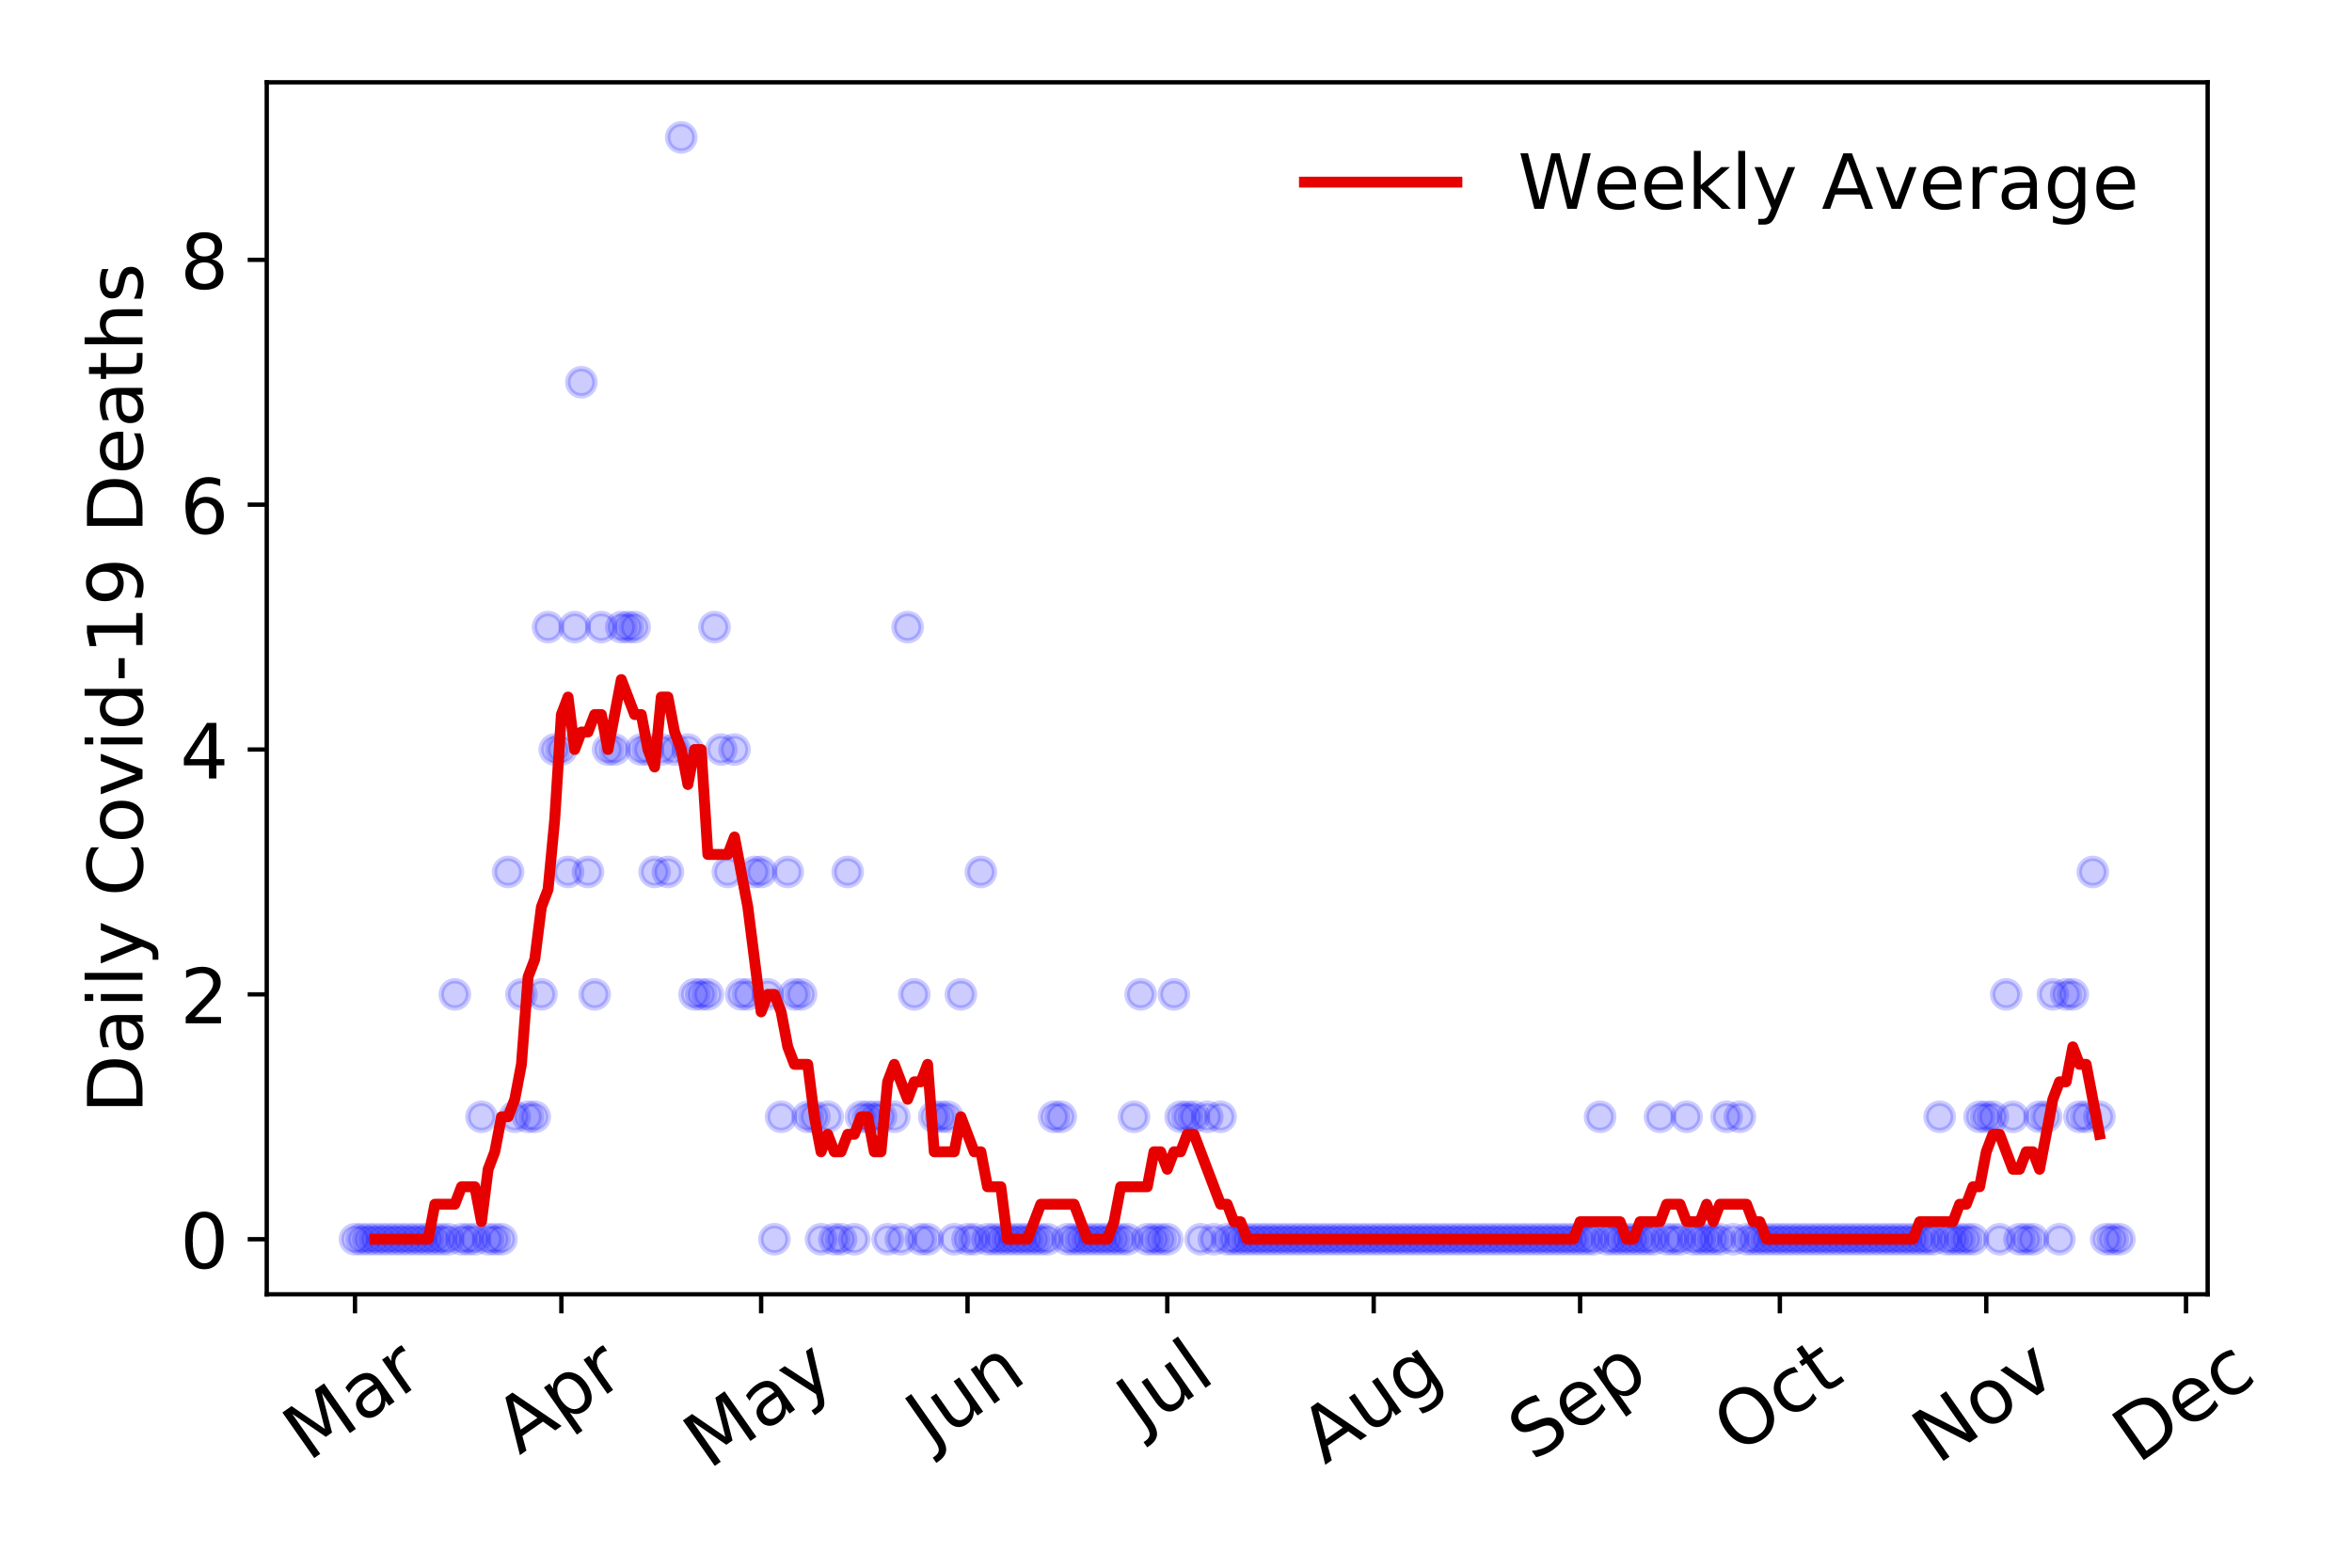 <?xml version="1.0" encoding="utf-8" standalone="no"?>
<!DOCTYPE svg PUBLIC "-//W3C//DTD SVG 1.1//EN"
  "http://www.w3.org/Graphics/SVG/1.1/DTD/svg11.dtd">
<!-- Created with matplotlib (https://matplotlib.org/) -->
<svg height="288pt" version="1.1" viewBox="0 0 432 288" width="432pt" xmlns="http://www.w3.org/2000/svg" xmlns:xlink="http://www.w3.org/1999/xlink">
 <defs>
  <style type="text/css">
*{stroke-linecap:butt;stroke-linejoin:round;}
  </style>
 </defs>
 <g id="figure_1">
  <g id="patch_1">
   <path d="M 0 288 
L 432 288 
L 432 0 
L 0 0 
z
" style="fill:#ffffff;"/>
  </g>
  <g id="axes_1">
   <g id="patch_2">
    <path d="M 48.995 237.778 
L 405.488 237.778 
L 405.488 15.12 
L 48.995 15.12 
z
" style="fill:#ffffff;"/>
   </g>
   <g id="matplotlib.axis_1">
    <g id="xtick_1">
     <g id="line2d_1">
      <defs>
       <path d="M 0 0 
L 0 3.5 
" id="m6cebdfa2de" style="stroke:#000000;stroke-width:0.8;"/>
      </defs>
      <g>
       <use style="stroke:#000000;stroke-width:0.8;" x="65.199" xlink:href="#m6cebdfa2de" y="237.778"/>
      </g>
     </g>
     <g id="text_1">
      <!-- Mar -->
      <defs>
       <path d="M 9.812 72.906 
L 24.516 72.906 
L 43.109 23.297 
L 61.812 72.906 
L 76.516 72.906 
L 76.516 0 
L 66.891 0 
L 66.891 64.016 
L 48.094 14.016 
L 38.188 14.016 
L 19.391 64.016 
L 19.391 0 
L 9.812 0 
z
" id="DejaVuSans-77"/>
       <path d="M 34.281 27.484 
Q 23.391 27.484 19.188 25 
Q 14.984 22.516 14.984 16.5 
Q 14.984 11.719 18.141 8.906 
Q 21.297 6.109 26.703 6.109 
Q 34.188 6.109 38.703 11.406 
Q 43.219 16.703 43.219 25.484 
L 43.219 27.484 
z
M 52.203 31.203 
L 52.203 0 
L 43.219 0 
L 43.219 8.297 
Q 40.141 3.328 35.547 0.953 
Q 30.953 -1.422 24.312 -1.422 
Q 15.922 -1.422 10.953 3.297 
Q 6 8.016 6 15.922 
Q 6 25.141 12.172 29.828 
Q 18.359 34.516 30.609 34.516 
L 43.219 34.516 
L 43.219 35.406 
Q 43.219 41.609 39.141 45 
Q 35.062 48.391 27.688 48.391 
Q 23 48.391 18.547 47.266 
Q 14.109 46.141 10.016 43.891 
L 10.016 52.203 
Q 14.938 54.109 19.578 55.047 
Q 24.219 56 28.609 56 
Q 40.484 56 46.344 49.844 
Q 52.203 43.703 52.203 31.203 
z
" id="DejaVuSans-97"/>
       <path d="M 41.109 46.297 
Q 39.594 47.172 37.812 47.578 
Q 36.031 48 33.891 48 
Q 26.266 48 22.188 43.047 
Q 18.109 38.094 18.109 28.812 
L 18.109 0 
L 9.078 0 
L 9.078 54.688 
L 18.109 54.688 
L 18.109 46.188 
Q 20.953 51.172 25.484 53.578 
Q 30.031 56 36.531 56 
Q 37.453 56 38.578 55.875 
Q 39.703 55.766 41.062 55.516 
z
" id="DejaVuSans-114"/>
      </defs>
      <g transform="translate(56.596 268.643)rotate(-35)scale(0.14 -0.14)">
       <use xlink:href="#DejaVuSans-77"/>
       <use x="86.279" xlink:href="#DejaVuSans-97"/>
       <use x="147.559" xlink:href="#DejaVuSans-114"/>
      </g>
     </g>
    </g>
    <g id="xtick_2">
     <g id="line2d_2">
      <g>
       <use style="stroke:#000000;stroke-width:0.8;" x="103.111" xlink:href="#m6cebdfa2de" y="237.778"/>
      </g>
     </g>
     <g id="text_2">
      <!-- Apr -->
      <defs>
       <path d="M 34.188 63.188 
L 20.797 26.906 
L 47.609 26.906 
z
M 28.609 72.906 
L 39.797 72.906 
L 67.578 0 
L 57.328 0 
L 50.688 18.703 
L 17.828 18.703 
L 11.188 0 
L 0.781 0 
z
" id="DejaVuSans-65"/>
       <path d="M 18.109 8.203 
L 18.109 -20.797 
L 9.078 -20.797 
L 9.078 54.688 
L 18.109 54.688 
L 18.109 46.391 
Q 20.953 51.266 25.266 53.625 
Q 29.594 56 35.594 56 
Q 45.562 56 51.781 48.094 
Q 58.016 40.188 58.016 27.297 
Q 58.016 14.406 51.781 6.484 
Q 45.562 -1.422 35.594 -1.422 
Q 29.594 -1.422 25.266 0.953 
Q 20.953 3.328 18.109 8.203 
z
M 48.688 27.297 
Q 48.688 37.203 44.609 42.844 
Q 40.531 48.484 33.406 48.484 
Q 26.266 48.484 22.188 42.844 
Q 18.109 37.203 18.109 27.297 
Q 18.109 17.391 22.188 11.75 
Q 26.266 6.109 33.406 6.109 
Q 40.531 6.109 44.609 11.75 
Q 48.688 17.391 48.688 27.297 
z
" id="DejaVuSans-112"/>
      </defs>
      <g transform="translate(95.407 267.384)rotate(-35)scale(0.14 -0.14)">
       <use xlink:href="#DejaVuSans-65"/>
       <use x="68.408" xlink:href="#DejaVuSans-112"/>
       <use x="131.885" xlink:href="#DejaVuSans-114"/>
      </g>
     </g>
    </g>
    <g id="xtick_3">
     <g id="line2d_3">
      <g>
       <use style="stroke:#000000;stroke-width:0.8;" x="139.8" xlink:href="#m6cebdfa2de" y="237.778"/>
      </g>
     </g>
     <g id="text_3">
      <!-- May -->
      <defs>
       <path d="M 32.172 -5.078 
Q 28.375 -14.844 24.75 -17.812 
Q 21.141 -20.797 15.094 -20.797 
L 7.906 -20.797 
L 7.906 -13.281 
L 13.188 -13.281 
Q 16.891 -13.281 18.938 -11.516 
Q 21 -9.766 23.484 -3.219 
L 25.094 0.875 
L 2.984 54.688 
L 12.5 54.688 
L 29.594 11.922 
L 46.688 54.688 
L 56.203 54.688 
z
" id="DejaVuSans-121"/>
      </defs>
      <g transform="translate(130.16 270.094)rotate(-35)scale(0.14 -0.14)">
       <use xlink:href="#DejaVuSans-77"/>
       <use x="86.279" xlink:href="#DejaVuSans-97"/>
       <use x="147.559" xlink:href="#DejaVuSans-121"/>
      </g>
     </g>
    </g>
    <g id="xtick_4">
     <g id="line2d_4">
      <g>
       <use style="stroke:#000000;stroke-width:0.8;" x="177.712" xlink:href="#m6cebdfa2de" y="237.778"/>
      </g>
     </g>
     <g id="text_4">
      <!-- Jun -->
      <defs>
       <path d="M 9.812 72.906 
L 19.672 72.906 
L 19.672 5.078 
Q 19.672 -8.109 14.672 -14.062 
Q 9.672 -20.016 -1.422 -20.016 
L -5.172 -20.016 
L -5.172 -11.719 
L -2.094 -11.719 
Q 4.438 -11.719 7.125 -8.047 
Q 9.812 -4.391 9.812 5.078 
z
" id="DejaVuSans-74"/>
       <path d="M 8.5 21.578 
L 8.5 54.688 
L 17.484 54.688 
L 17.484 21.922 
Q 17.484 14.156 20.5 10.266 
Q 23.531 6.391 29.594 6.391 
Q 36.859 6.391 41.078 11.031 
Q 45.312 15.672 45.312 23.688 
L 45.312 54.688 
L 54.297 54.688 
L 54.297 0 
L 45.312 0 
L 45.312 8.406 
Q 42.047 3.422 37.719 1 
Q 33.406 -1.422 27.688 -1.422 
Q 18.266 -1.422 13.375 4.438 
Q 8.5 10.297 8.5 21.578 
z
M 31.109 56 
z
" id="DejaVuSans-117"/>
       <path d="M 54.891 33.016 
L 54.891 0 
L 45.906 0 
L 45.906 32.719 
Q 45.906 40.484 42.875 44.328 
Q 39.844 48.188 33.797 48.188 
Q 26.516 48.188 22.312 43.547 
Q 18.109 38.922 18.109 30.906 
L 18.109 0 
L 9.078 0 
L 9.078 54.688 
L 18.109 54.688 
L 18.109 46.188 
Q 21.344 51.125 25.703 53.562 
Q 30.078 56 35.797 56 
Q 45.219 56 50.047 50.172 
Q 54.891 44.344 54.891 33.016 
z
" id="DejaVuSans-110"/>
      </defs>
      <g transform="translate(170.968 266.039)rotate(-35)scale(0.14 -0.14)">
       <use xlink:href="#DejaVuSans-74"/>
       <use x="29.492" xlink:href="#DejaVuSans-117"/>
       <use x="92.871" xlink:href="#DejaVuSans-110"/>
      </g>
     </g>
    </g>
    <g id="xtick_5">
     <g id="line2d_5">
      <g>
       <use style="stroke:#000000;stroke-width:0.8;" x="214.4" xlink:href="#m6cebdfa2de" y="237.778"/>
      </g>
     </g>
     <g id="text_5">
      <!-- Jul -->
      <defs>
       <path d="M 9.422 75.984 
L 18.406 75.984 
L 18.406 0 
L 9.422 0 
z
" id="DejaVuSans-108"/>
      </defs>
      <g transform="translate(209.698 263.181)rotate(-35)scale(0.14 -0.14)">
       <use xlink:href="#DejaVuSans-74"/>
       <use x="29.492" xlink:href="#DejaVuSans-117"/>
       <use x="92.871" xlink:href="#DejaVuSans-108"/>
      </g>
     </g>
    </g>
    <g id="xtick_6">
     <g id="line2d_6">
      <g>
       <use style="stroke:#000000;stroke-width:0.8;" x="252.312" xlink:href="#m6cebdfa2de" y="237.778"/>
      </g>
     </g>
     <g id="text_6">
      <!-- Aug -->
      <defs>
       <path d="M 45.406 27.984 
Q 45.406 37.75 41.375 43.109 
Q 37.359 48.484 30.078 48.484 
Q 22.859 48.484 18.828 43.109 
Q 14.797 37.75 14.797 27.984 
Q 14.797 18.266 18.828 12.891 
Q 22.859 7.516 30.078 7.516 
Q 37.359 7.516 41.375 12.891 
Q 45.406 18.266 45.406 27.984 
z
M 54.391 6.781 
Q 54.391 -7.172 48.188 -13.984 
Q 42 -20.797 29.203 -20.797 
Q 24.469 -20.797 20.266 -20.094 
Q 16.062 -19.391 12.109 -17.922 
L 12.109 -9.188 
Q 16.062 -11.328 19.922 -12.344 
Q 23.781 -13.375 27.781 -13.375 
Q 36.625 -13.375 41.016 -8.766 
Q 45.406 -4.156 45.406 5.172 
L 45.406 9.625 
Q 42.625 4.781 38.281 2.391 
Q 33.938 0 27.875 0 
Q 17.828 0 11.672 7.656 
Q 5.516 15.328 5.516 27.984 
Q 5.516 40.672 11.672 48.328 
Q 17.828 56 27.875 56 
Q 33.938 56 38.281 53.609 
Q 42.625 51.219 45.406 46.391 
L 45.406 54.688 
L 54.391 54.688 
z
" id="DejaVuSans-103"/>
      </defs>
      <g transform="translate(243.331 269.172)rotate(-35)scale(0.14 -0.14)">
       <use xlink:href="#DejaVuSans-65"/>
       <use x="68.408" xlink:href="#DejaVuSans-117"/>
       <use x="131.787" xlink:href="#DejaVuSans-103"/>
      </g>
     </g>
    </g>
    <g id="xtick_7">
     <g id="line2d_7">
      <g>
       <use style="stroke:#000000;stroke-width:0.8;" x="290.224" xlink:href="#m6cebdfa2de" y="237.778"/>
      </g>
     </g>
     <g id="text_7">
      <!-- Sep -->
      <defs>
       <path d="M 53.516 70.516 
L 53.516 60.891 
Q 47.906 63.578 42.922 64.891 
Q 37.938 66.219 33.297 66.219 
Q 25.25 66.219 20.875 63.094 
Q 16.5 59.969 16.5 54.203 
Q 16.5 49.359 19.406 46.891 
Q 22.312 44.438 30.422 42.922 
L 36.375 41.703 
Q 47.406 39.594 52.656 34.297 
Q 57.906 29 57.906 20.125 
Q 57.906 9.516 50.797 4.047 
Q 43.703 -1.422 29.984 -1.422 
Q 24.812 -1.422 18.969 -0.25 
Q 13.141 0.922 6.891 3.219 
L 6.891 13.375 
Q 12.891 10.016 18.656 8.297 
Q 24.422 6.594 29.984 6.594 
Q 38.422 6.594 43.016 9.906 
Q 47.609 13.234 47.609 19.391 
Q 47.609 24.75 44.312 27.781 
Q 41.016 30.812 33.5 32.328 
L 27.484 33.5 
Q 16.453 35.688 11.516 40.375 
Q 6.594 45.062 6.594 53.422 
Q 6.594 63.094 13.406 68.656 
Q 20.219 74.219 32.172 74.219 
Q 37.312 74.219 42.625 73.281 
Q 47.953 72.359 53.516 70.516 
z
" id="DejaVuSans-83"/>
       <path d="M 56.203 29.594 
L 56.203 25.203 
L 14.891 25.203 
Q 15.484 15.922 20.484 11.062 
Q 25.484 6.203 34.422 6.203 
Q 39.594 6.203 44.453 7.469 
Q 49.312 8.734 54.109 11.281 
L 54.109 2.781 
Q 49.266 0.734 44.188 -0.344 
Q 39.109 -1.422 33.891 -1.422 
Q 20.797 -1.422 13.156 6.188 
Q 5.516 13.812 5.516 26.812 
Q 5.516 40.234 12.766 48.109 
Q 20.016 56 32.328 56 
Q 43.359 56 49.781 48.891 
Q 56.203 41.797 56.203 29.594 
z
M 47.219 32.234 
Q 47.125 39.594 43.094 43.984 
Q 39.062 48.391 32.422 48.391 
Q 24.906 48.391 20.391 44.141 
Q 15.875 39.891 15.188 32.172 
z
" id="DejaVuSans-101"/>
      </defs>
      <g transform="translate(281.631 268.629)rotate(-35)scale(0.14 -0.14)">
       <use xlink:href="#DejaVuSans-83"/>
       <use x="63.477" xlink:href="#DejaVuSans-101"/>
       <use x="125" xlink:href="#DejaVuSans-112"/>
      </g>
     </g>
    </g>
    <g id="xtick_8">
     <g id="line2d_8">
      <g>
       <use style="stroke:#000000;stroke-width:0.8;" x="326.913" xlink:href="#m6cebdfa2de" y="237.778"/>
      </g>
     </g>
     <g id="text_8">
      <!-- Oct -->
      <defs>
       <path d="M 39.406 66.219 
Q 28.656 66.219 22.328 58.203 
Q 16.016 50.203 16.016 36.375 
Q 16.016 22.609 22.328 14.594 
Q 28.656 6.594 39.406 6.594 
Q 50.141 6.594 56.422 14.594 
Q 62.703 22.609 62.703 36.375 
Q 62.703 50.203 56.422 58.203 
Q 50.141 66.219 39.406 66.219 
z
M 39.406 74.219 
Q 54.734 74.219 63.906 63.938 
Q 73.094 53.656 73.094 36.375 
Q 73.094 19.141 63.906 8.859 
Q 54.734 -1.422 39.406 -1.422 
Q 24.031 -1.422 14.812 8.828 
Q 5.609 19.094 5.609 36.375 
Q 5.609 53.656 14.812 63.938 
Q 24.031 74.219 39.406 74.219 
z
" id="DejaVuSans-79"/>
       <path d="M 48.781 52.594 
L 48.781 44.188 
Q 44.969 46.297 41.141 47.344 
Q 37.312 48.391 33.406 48.391 
Q 24.656 48.391 19.812 42.844 
Q 14.984 37.312 14.984 27.297 
Q 14.984 17.281 19.812 11.734 
Q 24.656 6.203 33.406 6.203 
Q 37.312 6.203 41.141 7.25 
Q 44.969 8.297 48.781 10.406 
L 48.781 2.094 
Q 45.016 0.344 40.984 -0.531 
Q 36.969 -1.422 32.422 -1.422 
Q 20.062 -1.422 12.781 6.344 
Q 5.516 14.109 5.516 27.297 
Q 5.516 40.672 12.859 48.328 
Q 20.219 56 33.016 56 
Q 37.156 56 41.109 55.141 
Q 45.062 54.297 48.781 52.594 
z
" id="DejaVuSans-99"/>
       <path d="M 18.312 70.219 
L 18.312 54.688 
L 36.812 54.688 
L 36.812 47.703 
L 18.312 47.703 
L 18.312 18.016 
Q 18.312 11.328 20.141 9.422 
Q 21.969 7.516 27.594 7.516 
L 36.812 7.516 
L 36.812 0 
L 27.594 0 
Q 17.188 0 13.234 3.875 
Q 9.281 7.766 9.281 18.016 
L 9.281 47.703 
L 2.688 47.703 
L 2.688 54.688 
L 9.281 54.688 
L 9.281 70.219 
z
" id="DejaVuSans-116"/>
      </defs>
      <g transform="translate(319.214 267.377)rotate(-35)scale(0.14 -0.14)">
       <use xlink:href="#DejaVuSans-79"/>
       <use x="78.711" xlink:href="#DejaVuSans-99"/>
       <use x="133.691" xlink:href="#DejaVuSans-116"/>
      </g>
     </g>
    </g>
    <g id="xtick_9">
     <g id="line2d_9">
      <g>
       <use style="stroke:#000000;stroke-width:0.8;" x="364.825" xlink:href="#m6cebdfa2de" y="237.778"/>
      </g>
     </g>
     <g id="text_9">
      <!-- Nov -->
      <defs>
       <path d="M 9.812 72.906 
L 23.094 72.906 
L 55.422 11.922 
L 55.422 72.906 
L 64.984 72.906 
L 64.984 0 
L 51.703 0 
L 19.391 60.984 
L 19.391 0 
L 9.812 0 
z
" id="DejaVuSans-78"/>
       <path d="M 30.609 48.391 
Q 23.391 48.391 19.188 42.75 
Q 14.984 37.109 14.984 27.297 
Q 14.984 17.484 19.156 11.844 
Q 23.344 6.203 30.609 6.203 
Q 37.797 6.203 41.984 11.859 
Q 46.188 17.531 46.188 27.297 
Q 46.188 37.016 41.984 42.703 
Q 37.797 48.391 30.609 48.391 
z
M 30.609 56 
Q 42.328 56 49.016 48.375 
Q 55.719 40.766 55.719 27.297 
Q 55.719 13.875 49.016 6.219 
Q 42.328 -1.422 30.609 -1.422 
Q 18.844 -1.422 12.172 6.219 
Q 5.516 13.875 5.516 27.297 
Q 5.516 40.766 12.172 48.375 
Q 18.844 56 30.609 56 
z
" id="DejaVuSans-111"/>
       <path d="M 2.984 54.688 
L 12.5 54.688 
L 29.594 8.797 
L 46.688 54.688 
L 56.203 54.688 
L 35.688 0 
L 23.484 0 
z
" id="DejaVuSans-118"/>
      </defs>
      <g transform="translate(355.848 269.166)rotate(-35)scale(0.14 -0.14)">
       <use xlink:href="#DejaVuSans-78"/>
       <use x="74.805" xlink:href="#DejaVuSans-111"/>
       <use x="135.986" xlink:href="#DejaVuSans-118"/>
      </g>
     </g>
    </g>
    <g id="xtick_10">
     <g id="line2d_10">
      <g>
       <use style="stroke:#000000;stroke-width:0.8;" x="401.513" xlink:href="#m6cebdfa2de" y="237.778"/>
      </g>
     </g>
     <g id="text_10">
      <!-- Dec -->
      <defs>
       <path d="M 19.672 64.797 
L 19.672 8.109 
L 31.594 8.109 
Q 46.688 8.109 53.688 14.938 
Q 60.688 21.781 60.688 36.531 
Q 60.688 51.172 53.688 57.984 
Q 46.688 64.797 31.594 64.797 
z
M 9.812 72.906 
L 30.078 72.906 
Q 51.266 72.906 61.172 64.094 
Q 71.094 55.281 71.094 36.531 
Q 71.094 17.672 61.125 8.828 
Q 51.172 0 30.078 0 
L 9.812 0 
z
" id="DejaVuSans-68"/>
      </defs>
      <g transform="translate(392.633 269.032)rotate(-35)scale(0.14 -0.14)">
       <use xlink:href="#DejaVuSans-68"/>
       <use x="77.002" xlink:href="#DejaVuSans-101"/>
       <use x="138.525" xlink:href="#DejaVuSans-99"/>
      </g>
     </g>
    </g>
   </g>
   <g id="matplotlib.axis_2">
    <g id="ytick_1">
     <g id="line2d_11">
      <defs>
       <path d="M 0 0 
L -3.5 0 
" id="mb00be6dbc2" style="stroke:#000000;stroke-width:0.8;"/>
      </defs>
      <g>
       <use style="stroke:#000000;stroke-width:0.8;" x="48.995" xlink:href="#mb00be6dbc2" y="227.657"/>
      </g>
     </g>
     <g id="text_11">
      <!-- 0 -->
      <defs>
       <path d="M 31.781 66.406 
Q 24.172 66.406 20.328 58.906 
Q 16.5 51.422 16.5 36.375 
Q 16.5 21.391 20.328 13.891 
Q 24.172 6.391 31.781 6.391 
Q 39.453 6.391 43.281 13.891 
Q 47.125 21.391 47.125 36.375 
Q 47.125 51.422 43.281 58.906 
Q 39.453 66.406 31.781 66.406 
z
M 31.781 74.219 
Q 44.047 74.219 50.516 64.516 
Q 56.984 54.828 56.984 36.375 
Q 56.984 17.969 50.516 8.266 
Q 44.047 -1.422 31.781 -1.422 
Q 19.531 -1.422 13.062 8.266 
Q 6.594 17.969 6.594 36.375 
Q 6.594 54.828 13.062 64.516 
Q 19.531 74.219 31.781 74.219 
z
" id="DejaVuSans-48"/>
      </defs>
      <g transform="translate(33.087 232.976)scale(0.14 -0.14)">
       <use xlink:href="#DejaVuSans-48"/>
      </g>
     </g>
    </g>
    <g id="ytick_2">
     <g id="line2d_12">
      <g>
       <use style="stroke:#000000;stroke-width:0.8;" x="48.995" xlink:href="#mb00be6dbc2" y="182.676"/>
      </g>
     </g>
     <g id="text_12">
      <!-- 2 -->
      <defs>
       <path d="M 19.188 8.297 
L 53.609 8.297 
L 53.609 0 
L 7.328 0 
L 7.328 8.297 
Q 12.938 14.109 22.625 23.891 
Q 32.328 33.688 34.812 36.531 
Q 39.547 41.844 41.422 45.531 
Q 43.312 49.219 43.312 52.781 
Q 43.312 58.594 39.234 62.25 
Q 35.156 65.922 28.609 65.922 
Q 23.969 65.922 18.812 64.312 
Q 13.672 62.703 7.812 59.422 
L 7.812 69.391 
Q 13.766 71.781 18.938 73 
Q 24.125 74.219 28.422 74.219 
Q 39.75 74.219 46.484 68.547 
Q 53.219 62.891 53.219 53.422 
Q 53.219 48.922 51.531 44.891 
Q 49.859 40.875 45.406 35.406 
Q 44.188 33.984 37.641 27.219 
Q 31.109 20.453 19.188 8.297 
z
" id="DejaVuSans-50"/>
      </defs>
      <g transform="translate(33.087 187.995)scale(0.14 -0.14)">
       <use xlink:href="#DejaVuSans-50"/>
      </g>
     </g>
    </g>
    <g id="ytick_3">
     <g id="line2d_13">
      <g>
       <use style="stroke:#000000;stroke-width:0.8;" x="48.995" xlink:href="#mb00be6dbc2" y="137.694"/>
      </g>
     </g>
     <g id="text_13">
      <!-- 4 -->
      <defs>
       <path d="M 37.797 64.312 
L 12.891 25.391 
L 37.797 25.391 
z
M 35.203 72.906 
L 47.609 72.906 
L 47.609 25.391 
L 58.016 25.391 
L 58.016 17.188 
L 47.609 17.188 
L 47.609 0 
L 37.797 0 
L 37.797 17.188 
L 4.891 17.188 
L 4.891 26.703 
z
" id="DejaVuSans-52"/>
      </defs>
      <g transform="translate(33.087 143.013)scale(0.14 -0.14)">
       <use xlink:href="#DejaVuSans-52"/>
      </g>
     </g>
    </g>
    <g id="ytick_4">
     <g id="line2d_14">
      <g>
       <use style="stroke:#000000;stroke-width:0.8;" x="48.995" xlink:href="#mb00be6dbc2" y="92.713"/>
      </g>
     </g>
     <g id="text_14">
      <!-- 6 -->
      <defs>
       <path d="M 33.016 40.375 
Q 26.375 40.375 22.484 35.828 
Q 18.609 31.297 18.609 23.391 
Q 18.609 15.531 22.484 10.953 
Q 26.375 6.391 33.016 6.391 
Q 39.656 6.391 43.531 10.953 
Q 47.406 15.531 47.406 23.391 
Q 47.406 31.297 43.531 35.828 
Q 39.656 40.375 33.016 40.375 
z
M 52.594 71.297 
L 52.594 62.312 
Q 48.875 64.062 45.094 64.984 
Q 41.312 65.922 37.594 65.922 
Q 27.828 65.922 22.672 59.328 
Q 17.531 52.734 16.797 39.406 
Q 19.672 43.656 24.016 45.922 
Q 28.375 48.188 33.594 48.188 
Q 44.578 48.188 50.953 41.516 
Q 57.328 34.859 57.328 23.391 
Q 57.328 12.156 50.688 5.359 
Q 44.047 -1.422 33.016 -1.422 
Q 20.359 -1.422 13.672 8.266 
Q 6.984 17.969 6.984 36.375 
Q 6.984 53.656 15.188 63.938 
Q 23.391 74.219 37.203 74.219 
Q 40.922 74.219 44.703 73.484 
Q 48.484 72.75 52.594 71.297 
z
" id="DejaVuSans-54"/>
      </defs>
      <g transform="translate(33.087 98.032)scale(0.14 -0.14)">
       <use xlink:href="#DejaVuSans-54"/>
      </g>
     </g>
    </g>
    <g id="ytick_5">
     <g id="line2d_15">
      <g>
       <use style="stroke:#000000;stroke-width:0.8;" x="48.995" xlink:href="#mb00be6dbc2" y="47.732"/>
      </g>
     </g>
     <g id="text_15">
      <!-- 8 -->
      <defs>
       <path d="M 31.781 34.625 
Q 24.75 34.625 20.719 30.859 
Q 16.703 27.094 16.703 20.516 
Q 16.703 13.922 20.719 10.156 
Q 24.75 6.391 31.781 6.391 
Q 38.812 6.391 42.859 10.172 
Q 46.922 13.969 46.922 20.516 
Q 46.922 27.094 42.891 30.859 
Q 38.875 34.625 31.781 34.625 
z
M 21.922 38.812 
Q 15.578 40.375 12.031 44.719 
Q 8.5 49.078 8.5 55.328 
Q 8.5 64.062 14.719 69.141 
Q 20.953 74.219 31.781 74.219 
Q 42.672 74.219 48.875 69.141 
Q 55.078 64.062 55.078 55.328 
Q 55.078 49.078 51.531 44.719 
Q 48 40.375 41.703 38.812 
Q 48.828 37.156 52.797 32.312 
Q 56.781 27.484 56.781 20.516 
Q 56.781 9.906 50.312 4.234 
Q 43.844 -1.422 31.781 -1.422 
Q 19.734 -1.422 13.25 4.234 
Q 6.781 9.906 6.781 20.516 
Q 6.781 27.484 10.781 32.312 
Q 14.797 37.156 21.922 38.812 
z
M 18.312 54.391 
Q 18.312 48.734 21.844 45.562 
Q 25.391 42.391 31.781 42.391 
Q 38.141 42.391 41.719 45.562 
Q 45.312 48.734 45.312 54.391 
Q 45.312 60.062 41.719 63.234 
Q 38.141 66.406 31.781 66.406 
Q 25.391 66.406 21.844 63.234 
Q 18.312 60.062 18.312 54.391 
z
" id="DejaVuSans-56"/>
      </defs>
      <g transform="translate(33.087 53.05)scale(0.14 -0.14)">
       <use xlink:href="#DejaVuSans-56"/>
      </g>
     </g>
    </g>
    <g id="text_16">
     <!-- Daily Covid-19 Deaths -->
     <defs>
      <path d="M 9.422 54.688 
L 18.406 54.688 
L 18.406 0 
L 9.422 0 
z
M 9.422 75.984 
L 18.406 75.984 
L 18.406 64.594 
L 9.422 64.594 
z
" id="DejaVuSans-105"/>
      <path id="DejaVuSans-32"/>
      <path d="M 64.406 67.281 
L 64.406 56.891 
Q 59.422 61.531 53.781 63.812 
Q 48.141 66.109 41.797 66.109 
Q 29.297 66.109 22.656 58.469 
Q 16.016 50.828 16.016 36.375 
Q 16.016 21.969 22.656 14.328 
Q 29.297 6.688 41.797 6.688 
Q 48.141 6.688 53.781 8.984 
Q 59.422 11.281 64.406 15.922 
L 64.406 5.609 
Q 59.234 2.094 53.438 0.328 
Q 47.656 -1.422 41.219 -1.422 
Q 24.656 -1.422 15.125 8.703 
Q 5.609 18.844 5.609 36.375 
Q 5.609 53.953 15.125 64.078 
Q 24.656 74.219 41.219 74.219 
Q 47.75 74.219 53.531 72.484 
Q 59.328 70.75 64.406 67.281 
z
" id="DejaVuSans-67"/>
      <path d="M 45.406 46.391 
L 45.406 75.984 
L 54.391 75.984 
L 54.391 0 
L 45.406 0 
L 45.406 8.203 
Q 42.578 3.328 38.25 0.953 
Q 33.938 -1.422 27.875 -1.422 
Q 17.969 -1.422 11.734 6.484 
Q 5.516 14.406 5.516 27.297 
Q 5.516 40.188 11.734 48.094 
Q 17.969 56 27.875 56 
Q 33.938 56 38.25 53.625 
Q 42.578 51.266 45.406 46.391 
z
M 14.797 27.297 
Q 14.797 17.391 18.875 11.75 
Q 22.953 6.109 30.078 6.109 
Q 37.203 6.109 41.297 11.75 
Q 45.406 17.391 45.406 27.297 
Q 45.406 37.203 41.297 42.844 
Q 37.203 48.484 30.078 48.484 
Q 22.953 48.484 18.875 42.844 
Q 14.797 37.203 14.797 27.297 
z
" id="DejaVuSans-100"/>
      <path d="M 4.891 31.391 
L 31.203 31.391 
L 31.203 23.391 
L 4.891 23.391 
z
" id="DejaVuSans-45"/>
      <path d="M 12.406 8.297 
L 28.516 8.297 
L 28.516 63.922 
L 10.984 60.406 
L 10.984 69.391 
L 28.422 72.906 
L 38.281 72.906 
L 38.281 8.297 
L 54.391 8.297 
L 54.391 0 
L 12.406 0 
z
" id="DejaVuSans-49"/>
      <path d="M 10.984 1.516 
L 10.984 10.5 
Q 14.703 8.734 18.5 7.812 
Q 22.312 6.891 25.984 6.891 
Q 35.75 6.891 40.891 13.453 
Q 46.047 20.016 46.781 33.406 
Q 43.953 29.203 39.594 26.953 
Q 35.25 24.703 29.984 24.703 
Q 19.047 24.703 12.672 31.312 
Q 6.297 37.938 6.297 49.422 
Q 6.297 60.641 12.938 67.422 
Q 19.578 74.219 30.609 74.219 
Q 43.266 74.219 49.922 64.516 
Q 56.594 54.828 56.594 36.375 
Q 56.594 19.141 48.406 8.859 
Q 40.234 -1.422 26.422 -1.422 
Q 22.703 -1.422 18.891 -0.688 
Q 15.094 0.047 10.984 1.516 
z
M 30.609 32.422 
Q 37.25 32.422 41.125 36.953 
Q 45.016 41.5 45.016 49.422 
Q 45.016 57.281 41.125 61.844 
Q 37.25 66.406 30.609 66.406 
Q 23.969 66.406 20.094 61.844 
Q 16.219 57.281 16.219 49.422 
Q 16.219 41.5 20.094 36.953 
Q 23.969 32.422 30.609 32.422 
z
" id="DejaVuSans-57"/>
      <path d="M 54.891 33.016 
L 54.891 0 
L 45.906 0 
L 45.906 32.719 
Q 45.906 40.484 42.875 44.328 
Q 39.844 48.188 33.797 48.188 
Q 26.516 48.188 22.312 43.547 
Q 18.109 38.922 18.109 30.906 
L 18.109 0 
L 9.078 0 
L 9.078 75.984 
L 18.109 75.984 
L 18.109 46.188 
Q 21.344 51.125 25.703 53.562 
Q 30.078 56 35.797 56 
Q 45.219 56 50.047 50.172 
Q 54.891 44.344 54.891 33.016 
z
" id="DejaVuSans-104"/>
      <path d="M 44.281 53.078 
L 44.281 44.578 
Q 40.484 46.531 36.375 47.5 
Q 32.281 48.484 27.875 48.484 
Q 21.188 48.484 17.844 46.438 
Q 14.5 44.391 14.5 40.281 
Q 14.5 37.156 16.891 35.375 
Q 19.281 33.594 26.516 31.984 
L 29.594 31.297 
Q 39.156 29.25 43.188 25.516 
Q 47.219 21.781 47.219 15.094 
Q 47.219 7.469 41.188 3.016 
Q 35.156 -1.422 24.609 -1.422 
Q 20.219 -1.422 15.453 -0.562 
Q 10.688 0.297 5.422 2 
L 5.422 11.281 
Q 10.406 8.688 15.234 7.391 
Q 20.062 6.109 24.812 6.109 
Q 31.156 6.109 34.562 8.281 
Q 37.984 10.453 37.984 14.406 
Q 37.984 18.062 35.516 20.016 
Q 33.062 21.969 24.703 23.781 
L 21.578 24.516 
Q 13.234 26.266 9.516 29.906 
Q 5.812 33.547 5.812 39.891 
Q 5.812 47.609 11.281 51.797 
Q 16.75 56 26.812 56 
Q 31.781 56 36.172 55.266 
Q 40.578 54.547 44.281 53.078 
z
" id="DejaVuSans-115"/>
     </defs>
     <g transform="translate(26.176 204.56)rotate(-90)scale(0.14 -0.14)">
      <use xlink:href="#DejaVuSans-68"/>
      <use x="77.002" xlink:href="#DejaVuSans-97"/>
      <use x="138.281" xlink:href="#DejaVuSans-105"/>
      <use x="166.064" xlink:href="#DejaVuSans-108"/>
      <use x="193.848" xlink:href="#DejaVuSans-121"/>
      <use x="253.027" xlink:href="#DejaVuSans-32"/>
      <use x="284.814" xlink:href="#DejaVuSans-67"/>
      <use x="354.639" xlink:href="#DejaVuSans-111"/>
      <use x="415.82" xlink:href="#DejaVuSans-118"/>
      <use x="475" xlink:href="#DejaVuSans-105"/>
      <use x="502.783" xlink:href="#DejaVuSans-100"/>
      <use x="566.26" xlink:href="#DejaVuSans-45"/>
      <use x="602.344" xlink:href="#DejaVuSans-49"/>
      <use x="665.967" xlink:href="#DejaVuSans-57"/>
      <use x="729.59" xlink:href="#DejaVuSans-32"/>
      <use x="761.377" xlink:href="#DejaVuSans-68"/>
      <use x="838.379" xlink:href="#DejaVuSans-101"/>
      <use x="899.902" xlink:href="#DejaVuSans-97"/>
      <use x="961.182" xlink:href="#DejaVuSans-116"/>
      <use x="1000.391" xlink:href="#DejaVuSans-104"/>
      <use x="1063.77" xlink:href="#DejaVuSans-115"/>
     </g>
    </g>
   </g>
   <g id="line2d_16">
    <defs>
     <path d="M 0 2.5 
C 0.663 2.5 1.299 2.237 1.768 1.768 
C 2.237 1.299 2.5 0.663 2.5 0 
C 2.5 -0.663 2.237 -1.299 1.768 -1.768 
C 1.299 -2.237 0.663 -2.5 0 -2.5 
C -0.663 -2.5 -1.299 -2.237 -1.768 -1.768 
C -2.237 -1.299 -2.5 -0.663 -2.5 0 
C -2.5 0.663 -2.237 1.299 -1.768 1.768 
C -1.299 2.237 -0.663 2.5 0 2.5 
z
" id="mb6bf5cbb03" style="stroke:#0000ff;stroke-opacity:0.2;"/>
    </defs>
    <g clip-path="url(#pf31bddcc1a)">
     <use style="fill:#0000ff;fill-opacity:0.2;stroke:#0000ff;stroke-opacity:0.2;" x="65.199" xlink:href="#mb6bf5cbb03" y="227.657"/>
     <use style="fill:#0000ff;fill-opacity:0.2;stroke:#0000ff;stroke-opacity:0.2;" x="66.422" xlink:href="#mb6bf5cbb03" y="227.657"/>
     <use style="fill:#0000ff;fill-opacity:0.2;stroke:#0000ff;stroke-opacity:0.2;" x="67.645" xlink:href="#mb6bf5cbb03" y="227.657"/>
     <use style="fill:#0000ff;fill-opacity:0.2;stroke:#0000ff;stroke-opacity:0.2;" x="68.868" xlink:href="#mb6bf5cbb03" y="227.657"/>
     <use style="fill:#0000ff;fill-opacity:0.2;stroke:#0000ff;stroke-opacity:0.2;" x="70.091" xlink:href="#mb6bf5cbb03" y="227.657"/>
     <use style="fill:#0000ff;fill-opacity:0.2;stroke:#0000ff;stroke-opacity:0.2;" x="71.314" xlink:href="#mb6bf5cbb03" y="227.657"/>
     <use style="fill:#0000ff;fill-opacity:0.2;stroke:#0000ff;stroke-opacity:0.2;" x="72.537" xlink:href="#mb6bf5cbb03" y="227.657"/>
     <use style="fill:#0000ff;fill-opacity:0.2;stroke:#0000ff;stroke-opacity:0.2;" x="73.76" xlink:href="#mb6bf5cbb03" y="227.657"/>
     <use style="fill:#0000ff;fill-opacity:0.2;stroke:#0000ff;stroke-opacity:0.2;" x="74.983" xlink:href="#mb6bf5cbb03" y="227.657"/>
     <use style="fill:#0000ff;fill-opacity:0.2;stroke:#0000ff;stroke-opacity:0.2;" x="76.206" xlink:href="#mb6bf5cbb03" y="227.657"/>
     <use style="fill:#0000ff;fill-opacity:0.2;stroke:#0000ff;stroke-opacity:0.2;" x="77.429" xlink:href="#mb6bf5cbb03" y="227.657"/>
     <use style="fill:#0000ff;fill-opacity:0.2;stroke:#0000ff;stroke-opacity:0.2;" x="78.652" xlink:href="#mb6bf5cbb03" y="227.657"/>
     <use style="fill:#0000ff;fill-opacity:0.2;stroke:#0000ff;stroke-opacity:0.2;" x="79.875" xlink:href="#mb6bf5cbb03" y="227.657"/>
     <use style="fill:#0000ff;fill-opacity:0.2;stroke:#0000ff;stroke-opacity:0.2;" x="81.098" xlink:href="#mb6bf5cbb03" y="227.657"/>
     <use style="fill:#0000ff;fill-opacity:0.2;stroke:#0000ff;stroke-opacity:0.2;" x="82.321" xlink:href="#mb6bf5cbb03" y="227.657"/>
     <use style="fill:#0000ff;fill-opacity:0.2;stroke:#0000ff;stroke-opacity:0.2;" x="83.544" xlink:href="#mb6bf5cbb03" y="182.676"/>
     <use style="fill:#0000ff;fill-opacity:0.2;stroke:#0000ff;stroke-opacity:0.2;" x="84.767" xlink:href="#mb6bf5cbb03" y="227.657"/>
     <use style="fill:#0000ff;fill-opacity:0.2;stroke:#0000ff;stroke-opacity:0.2;" x="85.99" xlink:href="#mb6bf5cbb03" y="227.657"/>
     <use style="fill:#0000ff;fill-opacity:0.2;stroke:#0000ff;stroke-opacity:0.2;" x="87.213" xlink:href="#mb6bf5cbb03" y="227.657"/>
     <use style="fill:#0000ff;fill-opacity:0.2;stroke:#0000ff;stroke-opacity:0.2;" x="88.435" xlink:href="#mb6bf5cbb03" y="205.167"/>
     <use style="fill:#0000ff;fill-opacity:0.2;stroke:#0000ff;stroke-opacity:0.2;" x="89.658" xlink:href="#mb6bf5cbb03" y="227.657"/>
     <use style="fill:#0000ff;fill-opacity:0.2;stroke:#0000ff;stroke-opacity:0.2;" x="90.881" xlink:href="#mb6bf5cbb03" y="227.657"/>
     <use style="fill:#0000ff;fill-opacity:0.2;stroke:#0000ff;stroke-opacity:0.2;" x="92.104" xlink:href="#mb6bf5cbb03" y="227.657"/>
     <use style="fill:#0000ff;fill-opacity:0.2;stroke:#0000ff;stroke-opacity:0.2;" x="93.327" xlink:href="#mb6bf5cbb03" y="160.185"/>
     <use style="fill:#0000ff;fill-opacity:0.2;stroke:#0000ff;stroke-opacity:0.2;" x="94.55" xlink:href="#mb6bf5cbb03" y="205.167"/>
     <use style="fill:#0000ff;fill-opacity:0.2;stroke:#0000ff;stroke-opacity:0.2;" x="95.773" xlink:href="#mb6bf5cbb03" y="182.676"/>
     <use style="fill:#0000ff;fill-opacity:0.2;stroke:#0000ff;stroke-opacity:0.2;" x="96.996" xlink:href="#mb6bf5cbb03" y="205.167"/>
     <use style="fill:#0000ff;fill-opacity:0.2;stroke:#0000ff;stroke-opacity:0.2;" x="98.219" xlink:href="#mb6bf5cbb03" y="205.167"/>
     <use style="fill:#0000ff;fill-opacity:0.2;stroke:#0000ff;stroke-opacity:0.2;" x="99.442" xlink:href="#mb6bf5cbb03" y="182.676"/>
     <use style="fill:#0000ff;fill-opacity:0.2;stroke:#0000ff;stroke-opacity:0.2;" x="100.665" xlink:href="#mb6bf5cbb03" y="115.204"/>
     <use style="fill:#0000ff;fill-opacity:0.2;stroke:#0000ff;stroke-opacity:0.2;" x="101.888" xlink:href="#mb6bf5cbb03" y="137.694"/>
     <use style="fill:#0000ff;fill-opacity:0.2;stroke:#0000ff;stroke-opacity:0.2;" x="103.111" xlink:href="#mb6bf5cbb03" y="137.694"/>
     <use style="fill:#0000ff;fill-opacity:0.2;stroke:#0000ff;stroke-opacity:0.2;" x="104.334" xlink:href="#mb6bf5cbb03" y="160.185"/>
     <use style="fill:#0000ff;fill-opacity:0.2;stroke:#0000ff;stroke-opacity:0.2;" x="105.557" xlink:href="#mb6bf5cbb03" y="115.204"/>
     <use style="fill:#0000ff;fill-opacity:0.2;stroke:#0000ff;stroke-opacity:0.2;" x="106.78" xlink:href="#mb6bf5cbb03" y="70.222"/>
     <use style="fill:#0000ff;fill-opacity:0.2;stroke:#0000ff;stroke-opacity:0.2;" x="108.003" xlink:href="#mb6bf5cbb03" y="160.185"/>
     <use style="fill:#0000ff;fill-opacity:0.2;stroke:#0000ff;stroke-opacity:0.2;" x="109.226" xlink:href="#mb6bf5cbb03" y="182.676"/>
     <use style="fill:#0000ff;fill-opacity:0.2;stroke:#0000ff;stroke-opacity:0.2;" x="110.449" xlink:href="#mb6bf5cbb03" y="115.204"/>
     <use style="fill:#0000ff;fill-opacity:0.2;stroke:#0000ff;stroke-opacity:0.2;" x="111.672" xlink:href="#mb6bf5cbb03" y="137.694"/>
     <use style="fill:#0000ff;fill-opacity:0.2;stroke:#0000ff;stroke-opacity:0.2;" x="112.895" xlink:href="#mb6bf5cbb03" y="137.694"/>
     <use style="fill:#0000ff;fill-opacity:0.2;stroke:#0000ff;stroke-opacity:0.2;" x="114.118" xlink:href="#mb6bf5cbb03" y="115.204"/>
     <use style="fill:#0000ff;fill-opacity:0.2;stroke:#0000ff;stroke-opacity:0.2;" x="115.341" xlink:href="#mb6bf5cbb03" y="115.204"/>
     <use style="fill:#0000ff;fill-opacity:0.2;stroke:#0000ff;stroke-opacity:0.2;" x="116.564" xlink:href="#mb6bf5cbb03" y="115.204"/>
     <use style="fill:#0000ff;fill-opacity:0.2;stroke:#0000ff;stroke-opacity:0.2;" x="117.787" xlink:href="#mb6bf5cbb03" y="137.694"/>
     <use style="fill:#0000ff;fill-opacity:0.2;stroke:#0000ff;stroke-opacity:0.2;" x="119.009" xlink:href="#mb6bf5cbb03" y="137.694"/>
     <use style="fill:#0000ff;fill-opacity:0.2;stroke:#0000ff;stroke-opacity:0.2;" x="120.232" xlink:href="#mb6bf5cbb03" y="160.185"/>
     <use style="fill:#0000ff;fill-opacity:0.2;stroke:#0000ff;stroke-opacity:0.2;" x="121.455" xlink:href="#mb6bf5cbb03" y="137.694"/>
     <use style="fill:#0000ff;fill-opacity:0.2;stroke:#0000ff;stroke-opacity:0.2;" x="122.678" xlink:href="#mb6bf5cbb03" y="160.185"/>
     <use style="fill:#0000ff;fill-opacity:0.2;stroke:#0000ff;stroke-opacity:0.2;" x="123.901" xlink:href="#mb6bf5cbb03" y="137.694"/>
     <use style="fill:#0000ff;fill-opacity:0.2;stroke:#0000ff;stroke-opacity:0.2;" x="125.124" xlink:href="#mb6bf5cbb03" y="25.241"/>
     <use style="fill:#0000ff;fill-opacity:0.2;stroke:#0000ff;stroke-opacity:0.2;" x="126.347" xlink:href="#mb6bf5cbb03" y="137.694"/>
     <use style="fill:#0000ff;fill-opacity:0.2;stroke:#0000ff;stroke-opacity:0.2;" x="127.57" xlink:href="#mb6bf5cbb03" y="182.676"/>
     <use style="fill:#0000ff;fill-opacity:0.2;stroke:#0000ff;stroke-opacity:0.2;" x="128.793" xlink:href="#mb6bf5cbb03" y="182.676"/>
     <use style="fill:#0000ff;fill-opacity:0.2;stroke:#0000ff;stroke-opacity:0.2;" x="130.016" xlink:href="#mb6bf5cbb03" y="182.676"/>
     <use style="fill:#0000ff;fill-opacity:0.2;stroke:#0000ff;stroke-opacity:0.2;" x="131.239" xlink:href="#mb6bf5cbb03" y="115.204"/>
     <use style="fill:#0000ff;fill-opacity:0.2;stroke:#0000ff;stroke-opacity:0.2;" x="132.462" xlink:href="#mb6bf5cbb03" y="137.694"/>
     <use style="fill:#0000ff;fill-opacity:0.2;stroke:#0000ff;stroke-opacity:0.2;" x="133.685" xlink:href="#mb6bf5cbb03" y="160.185"/>
     <use style="fill:#0000ff;fill-opacity:0.2;stroke:#0000ff;stroke-opacity:0.2;" x="134.908" xlink:href="#mb6bf5cbb03" y="137.694"/>
     <use style="fill:#0000ff;fill-opacity:0.2;stroke:#0000ff;stroke-opacity:0.2;" x="136.131" xlink:href="#mb6bf5cbb03" y="182.676"/>
     <use style="fill:#0000ff;fill-opacity:0.2;stroke:#0000ff;stroke-opacity:0.2;" x="137.354" xlink:href="#mb6bf5cbb03" y="182.676"/>
     <use style="fill:#0000ff;fill-opacity:0.2;stroke:#0000ff;stroke-opacity:0.2;" x="138.577" xlink:href="#mb6bf5cbb03" y="160.185"/>
     <use style="fill:#0000ff;fill-opacity:0.2;stroke:#0000ff;stroke-opacity:0.2;" x="139.8" xlink:href="#mb6bf5cbb03" y="160.185"/>
     <use style="fill:#0000ff;fill-opacity:0.2;stroke:#0000ff;stroke-opacity:0.2;" x="141.023" xlink:href="#mb6bf5cbb03" y="182.676"/>
     <use style="fill:#0000ff;fill-opacity:0.2;stroke:#0000ff;stroke-opacity:0.2;" x="142.246" xlink:href="#mb6bf5cbb03" y="227.657"/>
     <use style="fill:#0000ff;fill-opacity:0.2;stroke:#0000ff;stroke-opacity:0.2;" x="143.469" xlink:href="#mb6bf5cbb03" y="205.167"/>
     <use style="fill:#0000ff;fill-opacity:0.2;stroke:#0000ff;stroke-opacity:0.2;" x="144.692" xlink:href="#mb6bf5cbb03" y="160.185"/>
     <use style="fill:#0000ff;fill-opacity:0.2;stroke:#0000ff;stroke-opacity:0.2;" x="145.915" xlink:href="#mb6bf5cbb03" y="182.676"/>
     <use style="fill:#0000ff;fill-opacity:0.2;stroke:#0000ff;stroke-opacity:0.2;" x="147.138" xlink:href="#mb6bf5cbb03" y="182.676"/>
     <use style="fill:#0000ff;fill-opacity:0.2;stroke:#0000ff;stroke-opacity:0.2;" x="148.361" xlink:href="#mb6bf5cbb03" y="205.167"/>
     <use style="fill:#0000ff;fill-opacity:0.2;stroke:#0000ff;stroke-opacity:0.2;" x="149.583" xlink:href="#mb6bf5cbb03" y="205.167"/>
     <use style="fill:#0000ff;fill-opacity:0.2;stroke:#0000ff;stroke-opacity:0.2;" x="150.806" xlink:href="#mb6bf5cbb03" y="227.657"/>
     <use style="fill:#0000ff;fill-opacity:0.2;stroke:#0000ff;stroke-opacity:0.2;" x="152.029" xlink:href="#mb6bf5cbb03" y="205.167"/>
     <use style="fill:#0000ff;fill-opacity:0.2;stroke:#0000ff;stroke-opacity:0.2;" x="153.252" xlink:href="#mb6bf5cbb03" y="227.657"/>
     <use style="fill:#0000ff;fill-opacity:0.2;stroke:#0000ff;stroke-opacity:0.2;" x="154.475" xlink:href="#mb6bf5cbb03" y="227.657"/>
     <use style="fill:#0000ff;fill-opacity:0.2;stroke:#0000ff;stroke-opacity:0.2;" x="155.698" xlink:href="#mb6bf5cbb03" y="160.185"/>
     <use style="fill:#0000ff;fill-opacity:0.2;stroke:#0000ff;stroke-opacity:0.2;" x="156.921" xlink:href="#mb6bf5cbb03" y="227.657"/>
     <use style="fill:#0000ff;fill-opacity:0.2;stroke:#0000ff;stroke-opacity:0.2;" x="158.144" xlink:href="#mb6bf5cbb03" y="205.167"/>
     <use style="fill:#0000ff;fill-opacity:0.2;stroke:#0000ff;stroke-opacity:0.2;" x="159.367" xlink:href="#mb6bf5cbb03" y="205.167"/>
     <use style="fill:#0000ff;fill-opacity:0.2;stroke:#0000ff;stroke-opacity:0.2;" x="160.59" xlink:href="#mb6bf5cbb03" y="205.167"/>
     <use style="fill:#0000ff;fill-opacity:0.2;stroke:#0000ff;stroke-opacity:0.2;" x="161.813" xlink:href="#mb6bf5cbb03" y="205.167"/>
     <use style="fill:#0000ff;fill-opacity:0.2;stroke:#0000ff;stroke-opacity:0.2;" x="163.036" xlink:href="#mb6bf5cbb03" y="227.657"/>
     <use style="fill:#0000ff;fill-opacity:0.2;stroke:#0000ff;stroke-opacity:0.2;" x="164.259" xlink:href="#mb6bf5cbb03" y="205.167"/>
     <use style="fill:#0000ff;fill-opacity:0.2;stroke:#0000ff;stroke-opacity:0.2;" x="165.482" xlink:href="#mb6bf5cbb03" y="227.657"/>
     <use style="fill:#0000ff;fill-opacity:0.2;stroke:#0000ff;stroke-opacity:0.2;" x="166.705" xlink:href="#mb6bf5cbb03" y="115.204"/>
     <use style="fill:#0000ff;fill-opacity:0.2;stroke:#0000ff;stroke-opacity:0.2;" x="167.928" xlink:href="#mb6bf5cbb03" y="182.676"/>
     <use style="fill:#0000ff;fill-opacity:0.2;stroke:#0000ff;stroke-opacity:0.2;" x="169.151" xlink:href="#mb6bf5cbb03" y="227.657"/>
     <use style="fill:#0000ff;fill-opacity:0.2;stroke:#0000ff;stroke-opacity:0.2;" x="170.374" xlink:href="#mb6bf5cbb03" y="227.657"/>
     <use style="fill:#0000ff;fill-opacity:0.2;stroke:#0000ff;stroke-opacity:0.2;" x="171.597" xlink:href="#mb6bf5cbb03" y="205.167"/>
     <use style="fill:#0000ff;fill-opacity:0.2;stroke:#0000ff;stroke-opacity:0.2;" x="172.82" xlink:href="#mb6bf5cbb03" y="205.167"/>
     <use style="fill:#0000ff;fill-opacity:0.2;stroke:#0000ff;stroke-opacity:0.2;" x="174.043" xlink:href="#mb6bf5cbb03" y="205.167"/>
     <use style="fill:#0000ff;fill-opacity:0.2;stroke:#0000ff;stroke-opacity:0.2;" x="175.266" xlink:href="#mb6bf5cbb03" y="227.657"/>
     <use style="fill:#0000ff;fill-opacity:0.2;stroke:#0000ff;stroke-opacity:0.2;" x="176.489" xlink:href="#mb6bf5cbb03" y="182.676"/>
     <use style="fill:#0000ff;fill-opacity:0.2;stroke:#0000ff;stroke-opacity:0.2;" x="177.712" xlink:href="#mb6bf5cbb03" y="227.657"/>
     <use style="fill:#0000ff;fill-opacity:0.2;stroke:#0000ff;stroke-opacity:0.2;" x="178.935" xlink:href="#mb6bf5cbb03" y="227.657"/>
     <use style="fill:#0000ff;fill-opacity:0.2;stroke:#0000ff;stroke-opacity:0.2;" x="180.158" xlink:href="#mb6bf5cbb03" y="160.185"/>
     <use style="fill:#0000ff;fill-opacity:0.2;stroke:#0000ff;stroke-opacity:0.2;" x="181.38" xlink:href="#mb6bf5cbb03" y="227.657"/>
     <use style="fill:#0000ff;fill-opacity:0.2;stroke:#0000ff;stroke-opacity:0.2;" x="182.603" xlink:href="#mb6bf5cbb03" y="227.657"/>
     <use style="fill:#0000ff;fill-opacity:0.2;stroke:#0000ff;stroke-opacity:0.2;" x="183.826" xlink:href="#mb6bf5cbb03" y="227.657"/>
     <use style="fill:#0000ff;fill-opacity:0.2;stroke:#0000ff;stroke-opacity:0.2;" x="185.049" xlink:href="#mb6bf5cbb03" y="227.657"/>
     <use style="fill:#0000ff;fill-opacity:0.2;stroke:#0000ff;stroke-opacity:0.2;" x="186.272" xlink:href="#mb6bf5cbb03" y="227.657"/>
     <use style="fill:#0000ff;fill-opacity:0.2;stroke:#0000ff;stroke-opacity:0.2;" x="187.495" xlink:href="#mb6bf5cbb03" y="227.657"/>
     <use style="fill:#0000ff;fill-opacity:0.2;stroke:#0000ff;stroke-opacity:0.2;" x="188.718" xlink:href="#mb6bf5cbb03" y="227.657"/>
     <use style="fill:#0000ff;fill-opacity:0.2;stroke:#0000ff;stroke-opacity:0.2;" x="189.941" xlink:href="#mb6bf5cbb03" y="227.657"/>
     <use style="fill:#0000ff;fill-opacity:0.2;stroke:#0000ff;stroke-opacity:0.2;" x="191.164" xlink:href="#mb6bf5cbb03" y="227.657"/>
     <use style="fill:#0000ff;fill-opacity:0.2;stroke:#0000ff;stroke-opacity:0.2;" x="192.387" xlink:href="#mb6bf5cbb03" y="227.657"/>
     <use style="fill:#0000ff;fill-opacity:0.2;stroke:#0000ff;stroke-opacity:0.2;" x="193.61" xlink:href="#mb6bf5cbb03" y="205.167"/>
     <use style="fill:#0000ff;fill-opacity:0.2;stroke:#0000ff;stroke-opacity:0.2;" x="194.833" xlink:href="#mb6bf5cbb03" y="205.167"/>
     <use style="fill:#0000ff;fill-opacity:0.2;stroke:#0000ff;stroke-opacity:0.2;" x="196.056" xlink:href="#mb6bf5cbb03" y="227.657"/>
     <use style="fill:#0000ff;fill-opacity:0.2;stroke:#0000ff;stroke-opacity:0.2;" x="197.279" xlink:href="#mb6bf5cbb03" y="227.657"/>
     <use style="fill:#0000ff;fill-opacity:0.2;stroke:#0000ff;stroke-opacity:0.2;" x="198.502" xlink:href="#mb6bf5cbb03" y="227.657"/>
     <use style="fill:#0000ff;fill-opacity:0.2;stroke:#0000ff;stroke-opacity:0.2;" x="199.725" xlink:href="#mb6bf5cbb03" y="227.657"/>
     <use style="fill:#0000ff;fill-opacity:0.2;stroke:#0000ff;stroke-opacity:0.2;" x="200.948" xlink:href="#mb6bf5cbb03" y="227.657"/>
     <use style="fill:#0000ff;fill-opacity:0.2;stroke:#0000ff;stroke-opacity:0.2;" x="202.171" xlink:href="#mb6bf5cbb03" y="227.657"/>
     <use style="fill:#0000ff;fill-opacity:0.2;stroke:#0000ff;stroke-opacity:0.2;" x="203.394" xlink:href="#mb6bf5cbb03" y="227.657"/>
     <use style="fill:#0000ff;fill-opacity:0.2;stroke:#0000ff;stroke-opacity:0.2;" x="204.617" xlink:href="#mb6bf5cbb03" y="227.657"/>
     <use style="fill:#0000ff;fill-opacity:0.2;stroke:#0000ff;stroke-opacity:0.2;" x="205.84" xlink:href="#mb6bf5cbb03" y="227.657"/>
     <use style="fill:#0000ff;fill-opacity:0.2;stroke:#0000ff;stroke-opacity:0.2;" x="207.063" xlink:href="#mb6bf5cbb03" y="227.657"/>
     <use style="fill:#0000ff;fill-opacity:0.2;stroke:#0000ff;stroke-opacity:0.2;" x="208.286" xlink:href="#mb6bf5cbb03" y="205.167"/>
     <use style="fill:#0000ff;fill-opacity:0.2;stroke:#0000ff;stroke-opacity:0.2;" x="209.509" xlink:href="#mb6bf5cbb03" y="182.676"/>
     <use style="fill:#0000ff;fill-opacity:0.2;stroke:#0000ff;stroke-opacity:0.2;" x="210.732" xlink:href="#mb6bf5cbb03" y="227.657"/>
     <use style="fill:#0000ff;fill-opacity:0.2;stroke:#0000ff;stroke-opacity:0.2;" x="211.954" xlink:href="#mb6bf5cbb03" y="227.657"/>
     <use style="fill:#0000ff;fill-opacity:0.2;stroke:#0000ff;stroke-opacity:0.2;" x="213.177" xlink:href="#mb6bf5cbb03" y="227.657"/>
     <use style="fill:#0000ff;fill-opacity:0.2;stroke:#0000ff;stroke-opacity:0.2;" x="214.4" xlink:href="#mb6bf5cbb03" y="227.657"/>
     <use style="fill:#0000ff;fill-opacity:0.2;stroke:#0000ff;stroke-opacity:0.2;" x="215.623" xlink:href="#mb6bf5cbb03" y="182.676"/>
     <use style="fill:#0000ff;fill-opacity:0.2;stroke:#0000ff;stroke-opacity:0.2;" x="216.846" xlink:href="#mb6bf5cbb03" y="205.167"/>
     <use style="fill:#0000ff;fill-opacity:0.2;stroke:#0000ff;stroke-opacity:0.2;" x="218.069" xlink:href="#mb6bf5cbb03" y="205.167"/>
     <use style="fill:#0000ff;fill-opacity:0.2;stroke:#0000ff;stroke-opacity:0.2;" x="219.292" xlink:href="#mb6bf5cbb03" y="205.167"/>
     <use style="fill:#0000ff;fill-opacity:0.2;stroke:#0000ff;stroke-opacity:0.2;" x="220.515" xlink:href="#mb6bf5cbb03" y="227.657"/>
     <use style="fill:#0000ff;fill-opacity:0.2;stroke:#0000ff;stroke-opacity:0.2;" x="221.738" xlink:href="#mb6bf5cbb03" y="205.167"/>
     <use style="fill:#0000ff;fill-opacity:0.2;stroke:#0000ff;stroke-opacity:0.2;" x="222.961" xlink:href="#mb6bf5cbb03" y="227.657"/>
     <use style="fill:#0000ff;fill-opacity:0.2;stroke:#0000ff;stroke-opacity:0.2;" x="224.184" xlink:href="#mb6bf5cbb03" y="205.167"/>
     <use style="fill:#0000ff;fill-opacity:0.2;stroke:#0000ff;stroke-opacity:0.2;" x="225.407" xlink:href="#mb6bf5cbb03" y="227.657"/>
     <use style="fill:#0000ff;fill-opacity:0.2;stroke:#0000ff;stroke-opacity:0.2;" x="226.63" xlink:href="#mb6bf5cbb03" y="227.657"/>
     <use style="fill:#0000ff;fill-opacity:0.2;stroke:#0000ff;stroke-opacity:0.2;" x="227.853" xlink:href="#mb6bf5cbb03" y="227.657"/>
     <use style="fill:#0000ff;fill-opacity:0.2;stroke:#0000ff;stroke-opacity:0.2;" x="229.076" xlink:href="#mb6bf5cbb03" y="227.657"/>
     <use style="fill:#0000ff;fill-opacity:0.2;stroke:#0000ff;stroke-opacity:0.2;" x="230.299" xlink:href="#mb6bf5cbb03" y="227.657"/>
     <use style="fill:#0000ff;fill-opacity:0.2;stroke:#0000ff;stroke-opacity:0.2;" x="231.522" xlink:href="#mb6bf5cbb03" y="227.657"/>
     <use style="fill:#0000ff;fill-opacity:0.2;stroke:#0000ff;stroke-opacity:0.2;" x="232.745" xlink:href="#mb6bf5cbb03" y="227.657"/>
     <use style="fill:#0000ff;fill-opacity:0.2;stroke:#0000ff;stroke-opacity:0.2;" x="233.968" xlink:href="#mb6bf5cbb03" y="227.657"/>
     <use style="fill:#0000ff;fill-opacity:0.2;stroke:#0000ff;stroke-opacity:0.2;" x="235.191" xlink:href="#mb6bf5cbb03" y="227.657"/>
     <use style="fill:#0000ff;fill-opacity:0.2;stroke:#0000ff;stroke-opacity:0.2;" x="236.414" xlink:href="#mb6bf5cbb03" y="227.657"/>
     <use style="fill:#0000ff;fill-opacity:0.2;stroke:#0000ff;stroke-opacity:0.2;" x="237.637" xlink:href="#mb6bf5cbb03" y="227.657"/>
     <use style="fill:#0000ff;fill-opacity:0.2;stroke:#0000ff;stroke-opacity:0.2;" x="238.86" xlink:href="#mb6bf5cbb03" y="227.657"/>
     <use style="fill:#0000ff;fill-opacity:0.2;stroke:#0000ff;stroke-opacity:0.2;" x="240.083" xlink:href="#mb6bf5cbb03" y="227.657"/>
     <use style="fill:#0000ff;fill-opacity:0.2;stroke:#0000ff;stroke-opacity:0.2;" x="241.306" xlink:href="#mb6bf5cbb03" y="227.657"/>
     <use style="fill:#0000ff;fill-opacity:0.2;stroke:#0000ff;stroke-opacity:0.2;" x="242.528" xlink:href="#mb6bf5cbb03" y="227.657"/>
     <use style="fill:#0000ff;fill-opacity:0.2;stroke:#0000ff;stroke-opacity:0.2;" x="243.751" xlink:href="#mb6bf5cbb03" y="227.657"/>
     <use style="fill:#0000ff;fill-opacity:0.2;stroke:#0000ff;stroke-opacity:0.2;" x="244.974" xlink:href="#mb6bf5cbb03" y="227.657"/>
     <use style="fill:#0000ff;fill-opacity:0.2;stroke:#0000ff;stroke-opacity:0.2;" x="246.197" xlink:href="#mb6bf5cbb03" y="227.657"/>
     <use style="fill:#0000ff;fill-opacity:0.2;stroke:#0000ff;stroke-opacity:0.2;" x="247.42" xlink:href="#mb6bf5cbb03" y="227.657"/>
     <use style="fill:#0000ff;fill-opacity:0.2;stroke:#0000ff;stroke-opacity:0.2;" x="248.643" xlink:href="#mb6bf5cbb03" y="227.657"/>
     <use style="fill:#0000ff;fill-opacity:0.2;stroke:#0000ff;stroke-opacity:0.2;" x="249.866" xlink:href="#mb6bf5cbb03" y="227.657"/>
     <use style="fill:#0000ff;fill-opacity:0.2;stroke:#0000ff;stroke-opacity:0.2;" x="251.089" xlink:href="#mb6bf5cbb03" y="227.657"/>
     <use style="fill:#0000ff;fill-opacity:0.2;stroke:#0000ff;stroke-opacity:0.2;" x="252.312" xlink:href="#mb6bf5cbb03" y="227.657"/>
     <use style="fill:#0000ff;fill-opacity:0.2;stroke:#0000ff;stroke-opacity:0.2;" x="253.535" xlink:href="#mb6bf5cbb03" y="227.657"/>
     <use style="fill:#0000ff;fill-opacity:0.2;stroke:#0000ff;stroke-opacity:0.2;" x="254.758" xlink:href="#mb6bf5cbb03" y="227.657"/>
     <use style="fill:#0000ff;fill-opacity:0.2;stroke:#0000ff;stroke-opacity:0.2;" x="255.981" xlink:href="#mb6bf5cbb03" y="227.657"/>
     <use style="fill:#0000ff;fill-opacity:0.2;stroke:#0000ff;stroke-opacity:0.2;" x="257.204" xlink:href="#mb6bf5cbb03" y="227.657"/>
     <use style="fill:#0000ff;fill-opacity:0.2;stroke:#0000ff;stroke-opacity:0.2;" x="258.427" xlink:href="#mb6bf5cbb03" y="227.657"/>
     <use style="fill:#0000ff;fill-opacity:0.2;stroke:#0000ff;stroke-opacity:0.2;" x="259.65" xlink:href="#mb6bf5cbb03" y="227.657"/>
     <use style="fill:#0000ff;fill-opacity:0.2;stroke:#0000ff;stroke-opacity:0.2;" x="260.873" xlink:href="#mb6bf5cbb03" y="227.657"/>
     <use style="fill:#0000ff;fill-opacity:0.2;stroke:#0000ff;stroke-opacity:0.2;" x="262.096" xlink:href="#mb6bf5cbb03" y="227.657"/>
     <use style="fill:#0000ff;fill-opacity:0.2;stroke:#0000ff;stroke-opacity:0.2;" x="263.319" xlink:href="#mb6bf5cbb03" y="227.657"/>
     <use style="fill:#0000ff;fill-opacity:0.2;stroke:#0000ff;stroke-opacity:0.2;" x="264.542" xlink:href="#mb6bf5cbb03" y="227.657"/>
     <use style="fill:#0000ff;fill-opacity:0.2;stroke:#0000ff;stroke-opacity:0.2;" x="265.765" xlink:href="#mb6bf5cbb03" y="227.657"/>
     <use style="fill:#0000ff;fill-opacity:0.2;stroke:#0000ff;stroke-opacity:0.2;" x="266.988" xlink:href="#mb6bf5cbb03" y="227.657"/>
     <use style="fill:#0000ff;fill-opacity:0.2;stroke:#0000ff;stroke-opacity:0.2;" x="268.211" xlink:href="#mb6bf5cbb03" y="227.657"/>
     <use style="fill:#0000ff;fill-opacity:0.2;stroke:#0000ff;stroke-opacity:0.2;" x="269.434" xlink:href="#mb6bf5cbb03" y="227.657"/>
     <use style="fill:#0000ff;fill-opacity:0.2;stroke:#0000ff;stroke-opacity:0.2;" x="270.657" xlink:href="#mb6bf5cbb03" y="227.657"/>
     <use style="fill:#0000ff;fill-opacity:0.2;stroke:#0000ff;stroke-opacity:0.2;" x="271.88" xlink:href="#mb6bf5cbb03" y="227.657"/>
     <use style="fill:#0000ff;fill-opacity:0.2;stroke:#0000ff;stroke-opacity:0.2;" x="273.103" xlink:href="#mb6bf5cbb03" y="227.657"/>
     <use style="fill:#0000ff;fill-opacity:0.2;stroke:#0000ff;stroke-opacity:0.2;" x="274.325" xlink:href="#mb6bf5cbb03" y="227.657"/>
     <use style="fill:#0000ff;fill-opacity:0.2;stroke:#0000ff;stroke-opacity:0.2;" x="275.548" xlink:href="#mb6bf5cbb03" y="227.657"/>
     <use style="fill:#0000ff;fill-opacity:0.2;stroke:#0000ff;stroke-opacity:0.2;" x="276.771" xlink:href="#mb6bf5cbb03" y="227.657"/>
     <use style="fill:#0000ff;fill-opacity:0.2;stroke:#0000ff;stroke-opacity:0.2;" x="277.994" xlink:href="#mb6bf5cbb03" y="227.657"/>
     <use style="fill:#0000ff;fill-opacity:0.2;stroke:#0000ff;stroke-opacity:0.2;" x="279.217" xlink:href="#mb6bf5cbb03" y="227.657"/>
     <use style="fill:#0000ff;fill-opacity:0.2;stroke:#0000ff;stroke-opacity:0.2;" x="280.44" xlink:href="#mb6bf5cbb03" y="227.657"/>
     <use style="fill:#0000ff;fill-opacity:0.2;stroke:#0000ff;stroke-opacity:0.2;" x="281.663" xlink:href="#mb6bf5cbb03" y="227.657"/>
     <use style="fill:#0000ff;fill-opacity:0.2;stroke:#0000ff;stroke-opacity:0.2;" x="282.886" xlink:href="#mb6bf5cbb03" y="227.657"/>
     <use style="fill:#0000ff;fill-opacity:0.2;stroke:#0000ff;stroke-opacity:0.2;" x="284.109" xlink:href="#mb6bf5cbb03" y="227.657"/>
     <use style="fill:#0000ff;fill-opacity:0.2;stroke:#0000ff;stroke-opacity:0.2;" x="285.332" xlink:href="#mb6bf5cbb03" y="227.657"/>
     <use style="fill:#0000ff;fill-opacity:0.2;stroke:#0000ff;stroke-opacity:0.2;" x="286.555" xlink:href="#mb6bf5cbb03" y="227.657"/>
     <use style="fill:#0000ff;fill-opacity:0.2;stroke:#0000ff;stroke-opacity:0.2;" x="287.778" xlink:href="#mb6bf5cbb03" y="227.657"/>
     <use style="fill:#0000ff;fill-opacity:0.2;stroke:#0000ff;stroke-opacity:0.2;" x="289.001" xlink:href="#mb6bf5cbb03" y="227.657"/>
     <use style="fill:#0000ff;fill-opacity:0.2;stroke:#0000ff;stroke-opacity:0.2;" x="290.224" xlink:href="#mb6bf5cbb03" y="227.657"/>
     <use style="fill:#0000ff;fill-opacity:0.2;stroke:#0000ff;stroke-opacity:0.2;" x="291.447" xlink:href="#mb6bf5cbb03" y="227.657"/>
     <use style="fill:#0000ff;fill-opacity:0.2;stroke:#0000ff;stroke-opacity:0.2;" x="292.67" xlink:href="#mb6bf5cbb03" y="227.657"/>
     <use style="fill:#0000ff;fill-opacity:0.2;stroke:#0000ff;stroke-opacity:0.2;" x="293.893" xlink:href="#mb6bf5cbb03" y="205.167"/>
     <use style="fill:#0000ff;fill-opacity:0.2;stroke:#0000ff;stroke-opacity:0.2;" x="295.116" xlink:href="#mb6bf5cbb03" y="227.657"/>
     <use style="fill:#0000ff;fill-opacity:0.2;stroke:#0000ff;stroke-opacity:0.2;" x="296.339" xlink:href="#mb6bf5cbb03" y="227.657"/>
     <use style="fill:#0000ff;fill-opacity:0.2;stroke:#0000ff;stroke-opacity:0.2;" x="297.562" xlink:href="#mb6bf5cbb03" y="227.657"/>
     <use style="fill:#0000ff;fill-opacity:0.2;stroke:#0000ff;stroke-opacity:0.2;" x="298.785" xlink:href="#mb6bf5cbb03" y="227.657"/>
     <use style="fill:#0000ff;fill-opacity:0.2;stroke:#0000ff;stroke-opacity:0.2;" x="300.008" xlink:href="#mb6bf5cbb03" y="227.657"/>
     <use style="fill:#0000ff;fill-opacity:0.2;stroke:#0000ff;stroke-opacity:0.2;" x="301.231" xlink:href="#mb6bf5cbb03" y="227.657"/>
     <use style="fill:#0000ff;fill-opacity:0.2;stroke:#0000ff;stroke-opacity:0.2;" x="302.454" xlink:href="#mb6bf5cbb03" y="227.657"/>
     <use style="fill:#0000ff;fill-opacity:0.2;stroke:#0000ff;stroke-opacity:0.2;" x="303.677" xlink:href="#mb6bf5cbb03" y="227.657"/>
     <use style="fill:#0000ff;fill-opacity:0.2;stroke:#0000ff;stroke-opacity:0.2;" x="304.899" xlink:href="#mb6bf5cbb03" y="205.167"/>
     <use style="fill:#0000ff;fill-opacity:0.2;stroke:#0000ff;stroke-opacity:0.2;" x="306.122" xlink:href="#mb6bf5cbb03" y="227.657"/>
     <use style="fill:#0000ff;fill-opacity:0.2;stroke:#0000ff;stroke-opacity:0.2;" x="307.345" xlink:href="#mb6bf5cbb03" y="227.657"/>
     <use style="fill:#0000ff;fill-opacity:0.2;stroke:#0000ff;stroke-opacity:0.2;" x="308.568" xlink:href="#mb6bf5cbb03" y="227.657"/>
     <use style="fill:#0000ff;fill-opacity:0.2;stroke:#0000ff;stroke-opacity:0.2;" x="309.791" xlink:href="#mb6bf5cbb03" y="205.167"/>
     <use style="fill:#0000ff;fill-opacity:0.2;stroke:#0000ff;stroke-opacity:0.2;" x="311.014" xlink:href="#mb6bf5cbb03" y="227.657"/>
     <use style="fill:#0000ff;fill-opacity:0.2;stroke:#0000ff;stroke-opacity:0.2;" x="312.237" xlink:href="#mb6bf5cbb03" y="227.657"/>
     <use style="fill:#0000ff;fill-opacity:0.2;stroke:#0000ff;stroke-opacity:0.2;" x="313.46" xlink:href="#mb6bf5cbb03" y="227.657"/>
     <use style="fill:#0000ff;fill-opacity:0.2;stroke:#0000ff;stroke-opacity:0.2;" x="314.683" xlink:href="#mb6bf5cbb03" y="227.657"/>
     <use style="fill:#0000ff;fill-opacity:0.2;stroke:#0000ff;stroke-opacity:0.2;" x="315.906" xlink:href="#mb6bf5cbb03" y="227.657"/>
     <use style="fill:#0000ff;fill-opacity:0.2;stroke:#0000ff;stroke-opacity:0.2;" x="317.129" xlink:href="#mb6bf5cbb03" y="205.167"/>
     <use style="fill:#0000ff;fill-opacity:0.2;stroke:#0000ff;stroke-opacity:0.2;" x="318.352" xlink:href="#mb6bf5cbb03" y="227.657"/>
     <use style="fill:#0000ff;fill-opacity:0.2;stroke:#0000ff;stroke-opacity:0.2;" x="319.575" xlink:href="#mb6bf5cbb03" y="205.167"/>
     <use style="fill:#0000ff;fill-opacity:0.2;stroke:#0000ff;stroke-opacity:0.2;" x="320.798" xlink:href="#mb6bf5cbb03" y="227.657"/>
     <use style="fill:#0000ff;fill-opacity:0.2;stroke:#0000ff;stroke-opacity:0.2;" x="322.021" xlink:href="#mb6bf5cbb03" y="227.657"/>
     <use style="fill:#0000ff;fill-opacity:0.2;stroke:#0000ff;stroke-opacity:0.2;" x="323.244" xlink:href="#mb6bf5cbb03" y="227.657"/>
     <use style="fill:#0000ff;fill-opacity:0.2;stroke:#0000ff;stroke-opacity:0.2;" x="324.467" xlink:href="#mb6bf5cbb03" y="227.657"/>
     <use style="fill:#0000ff;fill-opacity:0.2;stroke:#0000ff;stroke-opacity:0.2;" x="325.69" xlink:href="#mb6bf5cbb03" y="227.657"/>
     <use style="fill:#0000ff;fill-opacity:0.2;stroke:#0000ff;stroke-opacity:0.2;" x="326.913" xlink:href="#mb6bf5cbb03" y="227.657"/>
     <use style="fill:#0000ff;fill-opacity:0.2;stroke:#0000ff;stroke-opacity:0.2;" x="328.136" xlink:href="#mb6bf5cbb03" y="227.657"/>
     <use style="fill:#0000ff;fill-opacity:0.2;stroke:#0000ff;stroke-opacity:0.2;" x="329.359" xlink:href="#mb6bf5cbb03" y="227.657"/>
     <use style="fill:#0000ff;fill-opacity:0.2;stroke:#0000ff;stroke-opacity:0.2;" x="330.582" xlink:href="#mb6bf5cbb03" y="227.657"/>
     <use style="fill:#0000ff;fill-opacity:0.2;stroke:#0000ff;stroke-opacity:0.2;" x="331.805" xlink:href="#mb6bf5cbb03" y="227.657"/>
     <use style="fill:#0000ff;fill-opacity:0.2;stroke:#0000ff;stroke-opacity:0.2;" x="333.028" xlink:href="#mb6bf5cbb03" y="227.657"/>
     <use style="fill:#0000ff;fill-opacity:0.2;stroke:#0000ff;stroke-opacity:0.2;" x="334.251" xlink:href="#mb6bf5cbb03" y="227.657"/>
     <use style="fill:#0000ff;fill-opacity:0.2;stroke:#0000ff;stroke-opacity:0.2;" x="335.473" xlink:href="#mb6bf5cbb03" y="227.657"/>
     <use style="fill:#0000ff;fill-opacity:0.2;stroke:#0000ff;stroke-opacity:0.2;" x="336.696" xlink:href="#mb6bf5cbb03" y="227.657"/>
     <use style="fill:#0000ff;fill-opacity:0.2;stroke:#0000ff;stroke-opacity:0.2;" x="337.919" xlink:href="#mb6bf5cbb03" y="227.657"/>
     <use style="fill:#0000ff;fill-opacity:0.2;stroke:#0000ff;stroke-opacity:0.2;" x="339.142" xlink:href="#mb6bf5cbb03" y="227.657"/>
     <use style="fill:#0000ff;fill-opacity:0.2;stroke:#0000ff;stroke-opacity:0.2;" x="340.365" xlink:href="#mb6bf5cbb03" y="227.657"/>
     <use style="fill:#0000ff;fill-opacity:0.2;stroke:#0000ff;stroke-opacity:0.2;" x="341.588" xlink:href="#mb6bf5cbb03" y="227.657"/>
     <use style="fill:#0000ff;fill-opacity:0.2;stroke:#0000ff;stroke-opacity:0.2;" x="342.811" xlink:href="#mb6bf5cbb03" y="227.657"/>
     <use style="fill:#0000ff;fill-opacity:0.2;stroke:#0000ff;stroke-opacity:0.2;" x="344.034" xlink:href="#mb6bf5cbb03" y="227.657"/>
     <use style="fill:#0000ff;fill-opacity:0.2;stroke:#0000ff;stroke-opacity:0.2;" x="345.257" xlink:href="#mb6bf5cbb03" y="227.657"/>
     <use style="fill:#0000ff;fill-opacity:0.2;stroke:#0000ff;stroke-opacity:0.2;" x="346.48" xlink:href="#mb6bf5cbb03" y="227.657"/>
     <use style="fill:#0000ff;fill-opacity:0.2;stroke:#0000ff;stroke-opacity:0.2;" x="347.703" xlink:href="#mb6bf5cbb03" y="227.657"/>
     <use style="fill:#0000ff;fill-opacity:0.2;stroke:#0000ff;stroke-opacity:0.2;" x="348.926" xlink:href="#mb6bf5cbb03" y="227.657"/>
     <use style="fill:#0000ff;fill-opacity:0.2;stroke:#0000ff;stroke-opacity:0.2;" x="350.149" xlink:href="#mb6bf5cbb03" y="227.657"/>
     <use style="fill:#0000ff;fill-opacity:0.2;stroke:#0000ff;stroke-opacity:0.2;" x="351.372" xlink:href="#mb6bf5cbb03" y="227.657"/>
     <use style="fill:#0000ff;fill-opacity:0.2;stroke:#0000ff;stroke-opacity:0.2;" x="352.595" xlink:href="#mb6bf5cbb03" y="227.657"/>
     <use style="fill:#0000ff;fill-opacity:0.2;stroke:#0000ff;stroke-opacity:0.2;" x="353.818" xlink:href="#mb6bf5cbb03" y="227.657"/>
     <use style="fill:#0000ff;fill-opacity:0.2;stroke:#0000ff;stroke-opacity:0.2;" x="355.041" xlink:href="#mb6bf5cbb03" y="227.657"/>
     <use style="fill:#0000ff;fill-opacity:0.2;stroke:#0000ff;stroke-opacity:0.2;" x="356.264" xlink:href="#mb6bf5cbb03" y="205.167"/>
     <use style="fill:#0000ff;fill-opacity:0.2;stroke:#0000ff;stroke-opacity:0.2;" x="357.487" xlink:href="#mb6bf5cbb03" y="227.657"/>
     <use style="fill:#0000ff;fill-opacity:0.2;stroke:#0000ff;stroke-opacity:0.2;" x="358.71" xlink:href="#mb6bf5cbb03" y="227.657"/>
     <use style="fill:#0000ff;fill-opacity:0.2;stroke:#0000ff;stroke-opacity:0.2;" x="359.933" xlink:href="#mb6bf5cbb03" y="227.657"/>
     <use style="fill:#0000ff;fill-opacity:0.2;stroke:#0000ff;stroke-opacity:0.2;" x="361.156" xlink:href="#mb6bf5cbb03" y="227.657"/>
     <use style="fill:#0000ff;fill-opacity:0.2;stroke:#0000ff;stroke-opacity:0.2;" x="362.379" xlink:href="#mb6bf5cbb03" y="227.657"/>
     <use style="fill:#0000ff;fill-opacity:0.2;stroke:#0000ff;stroke-opacity:0.2;" x="363.602" xlink:href="#mb6bf5cbb03" y="205.167"/>
     <use style="fill:#0000ff;fill-opacity:0.2;stroke:#0000ff;stroke-opacity:0.2;" x="364.825" xlink:href="#mb6bf5cbb03" y="205.167"/>
     <use style="fill:#0000ff;fill-opacity:0.2;stroke:#0000ff;stroke-opacity:0.2;" x="366.048" xlink:href="#mb6bf5cbb03" y="205.167"/>
     <use style="fill:#0000ff;fill-opacity:0.2;stroke:#0000ff;stroke-opacity:0.2;" x="367.27" xlink:href="#mb6bf5cbb03" y="227.657"/>
     <use style="fill:#0000ff;fill-opacity:0.2;stroke:#0000ff;stroke-opacity:0.2;" x="368.493" xlink:href="#mb6bf5cbb03" y="182.676"/>
     <use style="fill:#0000ff;fill-opacity:0.2;stroke:#0000ff;stroke-opacity:0.2;" x="369.716" xlink:href="#mb6bf5cbb03" y="205.167"/>
     <use style="fill:#0000ff;fill-opacity:0.2;stroke:#0000ff;stroke-opacity:0.2;" x="370.939" xlink:href="#mb6bf5cbb03" y="227.657"/>
     <use style="fill:#0000ff;fill-opacity:0.2;stroke:#0000ff;stroke-opacity:0.2;" x="372.162" xlink:href="#mb6bf5cbb03" y="227.657"/>
     <use style="fill:#0000ff;fill-opacity:0.2;stroke:#0000ff;stroke-opacity:0.2;" x="373.385" xlink:href="#mb6bf5cbb03" y="227.657"/>
     <use style="fill:#0000ff;fill-opacity:0.2;stroke:#0000ff;stroke-opacity:0.2;" x="374.608" xlink:href="#mb6bf5cbb03" y="205.167"/>
     <use style="fill:#0000ff;fill-opacity:0.2;stroke:#0000ff;stroke-opacity:0.2;" x="375.831" xlink:href="#mb6bf5cbb03" y="205.167"/>
     <use style="fill:#0000ff;fill-opacity:0.2;stroke:#0000ff;stroke-opacity:0.2;" x="377.054" xlink:href="#mb6bf5cbb03" y="182.676"/>
     <use style="fill:#0000ff;fill-opacity:0.2;stroke:#0000ff;stroke-opacity:0.2;" x="378.277" xlink:href="#mb6bf5cbb03" y="227.657"/>
     <use style="fill:#0000ff;fill-opacity:0.2;stroke:#0000ff;stroke-opacity:0.2;" x="379.5" xlink:href="#mb6bf5cbb03" y="182.676"/>
     <use style="fill:#0000ff;fill-opacity:0.2;stroke:#0000ff;stroke-opacity:0.2;" x="380.723" xlink:href="#mb6bf5cbb03" y="182.676"/>
     <use style="fill:#0000ff;fill-opacity:0.2;stroke:#0000ff;stroke-opacity:0.2;" x="381.946" xlink:href="#mb6bf5cbb03" y="205.167"/>
     <use style="fill:#0000ff;fill-opacity:0.2;stroke:#0000ff;stroke-opacity:0.2;" x="383.169" xlink:href="#mb6bf5cbb03" y="205.167"/>
     <use style="fill:#0000ff;fill-opacity:0.2;stroke:#0000ff;stroke-opacity:0.2;" x="384.392" xlink:href="#mb6bf5cbb03" y="160.185"/>
     <use style="fill:#0000ff;fill-opacity:0.2;stroke:#0000ff;stroke-opacity:0.2;" x="385.615" xlink:href="#mb6bf5cbb03" y="205.167"/>
     <use style="fill:#0000ff;fill-opacity:0.2;stroke:#0000ff;stroke-opacity:0.2;" x="386.838" xlink:href="#mb6bf5cbb03" y="227.657"/>
     <use style="fill:#0000ff;fill-opacity:0.2;stroke:#0000ff;stroke-opacity:0.2;" x="388.061" xlink:href="#mb6bf5cbb03" y="227.657"/>
     <use style="fill:#0000ff;fill-opacity:0.2;stroke:#0000ff;stroke-opacity:0.2;" x="389.284" xlink:href="#mb6bf5cbb03" y="227.657"/>
    </g>
   </g>
   <g id="line2d_17">
    <path clip-path="url(#pf31bddcc1a)" d="M 68.868 227.657 
L 78.652 227.657 
L 79.875 221.231 
L 83.544 221.231 
L 84.767 218.018 
L 87.213 218.018 
L 88.435 224.444 
L 89.658 214.805 
L 90.881 211.593 
L 92.104 205.167 
L 93.327 205.167 
L 94.55 201.954 
L 95.773 195.528 
L 96.996 179.463 
L 98.219 176.25 
L 99.442 166.611 
L 100.665 163.398 
L 101.888 150.546 
L 103.111 131.269 
L 104.334 128.056 
L 105.557 137.694 
L 106.78 134.481 
L 108.003 134.481 
L 109.226 131.269 
L 110.449 131.269 
L 111.672 137.694 
L 114.118 124.843 
L 116.564 131.269 
L 117.787 131.269 
L 119.009 137.694 
L 120.232 140.907 
L 121.455 128.056 
L 122.678 128.056 
L 123.901 134.481 
L 125.124 137.694 
L 126.347 144.12 
L 127.57 137.694 
L 128.793 137.694 
L 130.016 156.972 
L 133.685 156.972 
L 134.908 153.759 
L 137.354 166.611 
L 139.8 185.889 
L 141.023 182.676 
L 142.246 182.676 
L 143.469 185.889 
L 144.692 192.315 
L 145.915 195.528 
L 148.361 195.528 
L 149.583 205.167 
L 150.806 211.593 
L 152.029 208.38 
L 153.252 211.593 
L 154.475 211.593 
L 155.698 208.38 
L 156.921 208.38 
L 158.144 205.167 
L 159.367 205.167 
L 160.59 211.593 
L 161.813 211.593 
L 163.036 198.741 
L 164.259 195.528 
L 166.705 201.954 
L 167.928 198.741 
L 169.151 198.741 
L 170.374 195.528 
L 171.597 211.593 
L 175.266 211.593 
L 176.489 205.167 
L 178.935 211.593 
L 180.158 211.593 
L 181.38 218.018 
L 183.826 218.018 
L 185.049 227.657 
L 188.718 227.657 
L 191.164 221.231 
L 197.279 221.231 
L 199.725 227.657 
L 203.394 227.657 
L 204.617 224.444 
L 205.84 218.018 
L 210.732 218.018 
L 211.954 211.593 
L 213.177 211.593 
L 214.4 214.805 
L 215.623 211.593 
L 216.846 211.593 
L 218.069 208.38 
L 219.292 208.38 
L 224.184 221.231 
L 225.407 221.231 
L 226.63 224.444 
L 227.853 224.444 
L 229.076 227.657 
L 289.001 227.657 
L 290.224 224.444 
L 297.562 224.444 
L 298.785 227.657 
L 300.008 227.657 
L 301.231 224.444 
L 304.899 224.444 
L 306.122 221.231 
L 308.568 221.231 
L 309.791 224.444 
L 312.237 224.444 
L 313.46 221.231 
L 314.683 224.444 
L 315.906 221.231 
L 320.798 221.231 
L 322.021 224.444 
L 323.244 224.444 
L 324.467 227.657 
L 351.372 227.657 
L 352.595 224.444 
L 358.71 224.444 
L 359.933 221.231 
L 361.156 221.231 
L 362.379 218.018 
L 363.602 218.018 
L 364.825 211.593 
L 366.048 208.38 
L 367.27 208.38 
L 369.716 214.805 
L 370.939 214.805 
L 372.162 211.593 
L 373.385 211.593 
L 374.608 214.805 
L 377.054 201.954 
L 378.277 198.741 
L 379.5 198.741 
L 380.723 192.315 
L 381.946 195.528 
L 383.169 195.528 
L 385.615 208.38 
L 385.615 208.38 
" style="fill:none;stroke:#e60000;stroke-linecap:square;stroke-width:2;"/>
   </g>
   <g id="patch_3">
    <path d="M 48.995 237.778 
L 48.995 15.12 
" style="fill:none;stroke:#000000;stroke-linecap:square;stroke-linejoin:miter;stroke-width:0.8;"/>
   </g>
   <g id="patch_4">
    <path d="M 405.488 237.778 
L 405.488 15.12 
" style="fill:none;stroke:#000000;stroke-linecap:square;stroke-linejoin:miter;stroke-width:0.8;"/>
   </g>
   <g id="patch_5">
    <path d="M 48.995 237.778 
L 405.488 237.778 
" style="fill:none;stroke:#000000;stroke-linecap:square;stroke-linejoin:miter;stroke-width:0.8;"/>
   </g>
   <g id="patch_6">
    <path d="M 48.995 15.12 
L 405.488 15.12 
" style="fill:none;stroke:#000000;stroke-linecap:square;stroke-linejoin:miter;stroke-width:0.8;"/>
   </g>
   <g id="legend_1">
    <g id="line2d_18">
     <path d="M 239.592 33.458 
L 267.592 33.458 
" style="fill:none;stroke:#e60000;stroke-linecap:square;stroke-width:2;"/>
    </g>
    <g id="line2d_19"/>
    <g id="text_17">
     <!-- Weekly Average -->
     <defs>
      <path d="M 3.328 72.906 
L 13.281 72.906 
L 28.609 11.281 
L 43.891 72.906 
L 54.984 72.906 
L 70.312 11.281 
L 85.594 72.906 
L 95.609 72.906 
L 77.297 0 
L 64.891 0 
L 49.516 63.281 
L 33.984 0 
L 21.578 0 
z
" id="DejaVuSans-87"/>
      <path d="M 9.078 75.984 
L 18.109 75.984 
L 18.109 31.109 
L 44.922 54.688 
L 56.391 54.688 
L 27.391 29.109 
L 57.625 0 
L 45.906 0 
L 18.109 26.703 
L 18.109 0 
L 9.078 0 
z
" id="DejaVuSans-107"/>
     </defs>
     <g transform="translate(278.792 38.358)scale(0.14 -0.14)">
      <use xlink:href="#DejaVuSans-87"/>
      <use x="98.799" xlink:href="#DejaVuSans-101"/>
      <use x="160.322" xlink:href="#DejaVuSans-101"/>
      <use x="221.846" xlink:href="#DejaVuSans-107"/>
      <use x="279.756" xlink:href="#DejaVuSans-108"/>
      <use x="307.539" xlink:href="#DejaVuSans-121"/>
      <use x="366.719" xlink:href="#DejaVuSans-32"/>
      <use x="398.506" xlink:href="#DejaVuSans-65"/>
      <use x="466.836" xlink:href="#DejaVuSans-118"/>
      <use x="526.016" xlink:href="#DejaVuSans-101"/>
      <use x="587.539" xlink:href="#DejaVuSans-114"/>
      <use x="628.652" xlink:href="#DejaVuSans-97"/>
      <use x="689.932" xlink:href="#DejaVuSans-103"/>
      <use x="753.408" xlink:href="#DejaVuSans-101"/>
     </g>
    </g>
   </g>
  </g>
 </g>
 <defs>
  <clipPath id="pf31bddcc1a">
   <rect height="222.658" width="356.493" x="48.995" y="15.12"/>
  </clipPath>
 </defs>
</svg>

